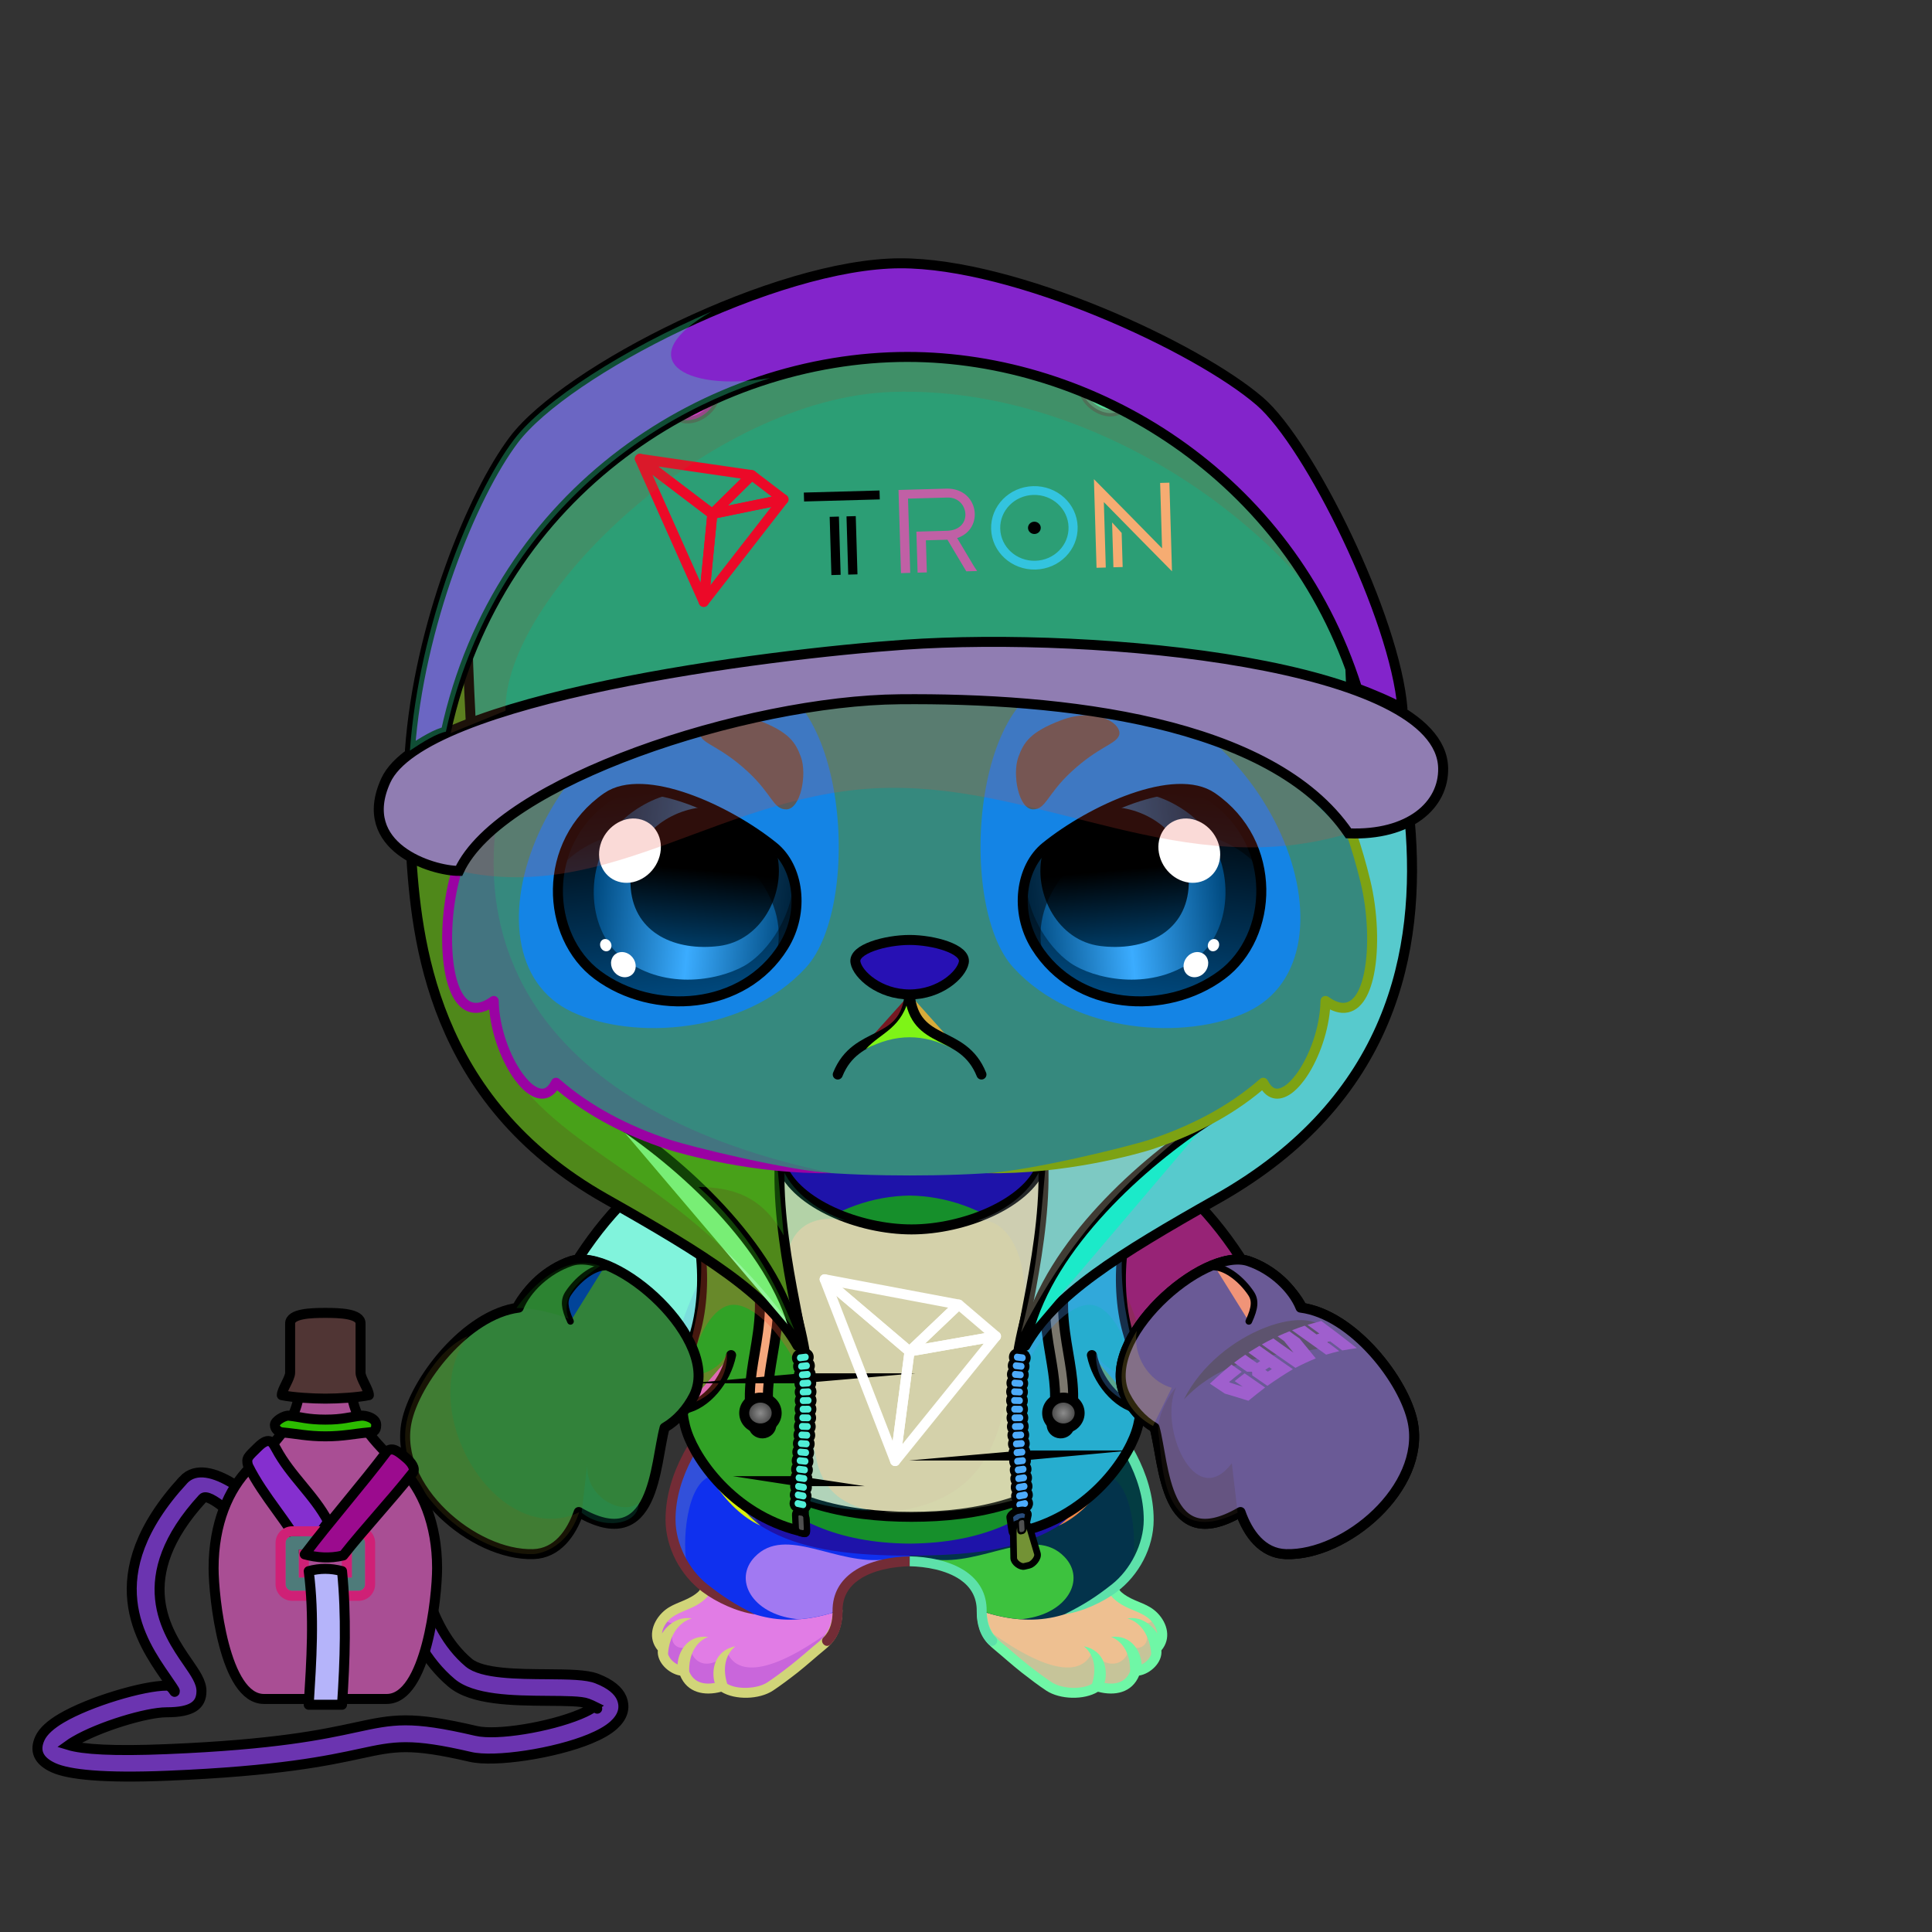 <svg xmlns="http://www.w3.org/2000/svg" xmlns:xlink="http://www.w3.org/1999/xlink" style="shape-rendering:geometricPrecision; text-rendering:geometricPrecision; image-rendering:optimizeQuality; fill-rule:evenodd; clip-rule:evenodd" version="1.1" viewBox="0 0 29000 29000" xml:space="preserve"><rect x="0" y="0" width="29000" height="29000" fill="#333333" stroke="none"/><defs><style type="text/css">.HairBack-Bear0fil22 {fill:none}
.Tail-Bear0fil22 {fill:none}
.RightFoot-Bear0fil35 {fill:#d1d1d1}
.RightFoot-Bear0fil14 {fill:black;fill-opacity:0.2}
.RightFoot-Bear0fil32 {fill:black;fill-rule:nonzero}
.RightLeg-Bear3fil437 {fill:url(#RightLeg-Bear3id151)}
.RightLeg-Bear3fil26 {fill:#fef4f4}
.RightLeg-Bear3fil14 {fill:black;fill-opacity:0.2}
.RightLeg-Bear3fil32 {fill:black;fill-rule:nonzero}
.LeftFoot-Bear0fil35 {fill:#d1d1d1}
.LeftFoot-Bear0fil14 {fill:black;fill-opacity:0.2}
.LeftFoot-Bear0fil32 {fill:black;fill-rule:nonzero}
.LeftLeg-Bear3fil447 {fill:url(#LeftLeg-Bear3id520)}
.LeftLeg-Bear3fil26 {fill:#fef4f4}
.LeftLeg-Bear3fil14 {fill:black;fill-opacity:0.2}
.LeftLeg-Bear3fil32 {fill:black;fill-rule:nonzero}
.RightHand-Bear0fil452 {fill:url(#RightHand-Bear0id388)}
.RightHand-Bear0fil14 {fill:black;fill-opacity:0.2}
.RightHand-Bear0fil22 {fill:none}
.RightHand-Bear0str0 {stroke:black;stroke-width:150;stroke-linecap:round;stroke-linejoin:round}
.RightPaw-Bear2fil459 {fill:url(#RightPaw-Bear2id435)}
.RightPaw-Bear2fil32 {fill:black;fill-rule:nonzero}
.RightPaw-Bear2fil458 {fill:#A16A6A}
.LeftHand-Bear0fil465 {fill:url(#LeftHand-Bear0id386)}
.LeftHand-Bear0fil14 {fill:black;fill-opacity:0.2}
.LeftHand-Bear0fil22 {fill:none}
.LeftHand-Bear0str0 {stroke:black;stroke-width:150;stroke-linecap:round;stroke-linejoin:round}
.LeftPaw-Bear2fil470 {fill:url(#LeftPaw-Bear2id496)}
.LeftPaw-Bear2fil32 {fill:black;fill-rule:nonzero}
.LeftPaw-Bear2fil458 {fill:#A16A6A}
.Body-Bear0fil476 {fill:url(#Body-Bear0id267)}
.Body-Bear0fil14 {fill:black;fill-opacity:0.2}
.Body-Bear0fil32 {fill:black;fill-rule:nonzero}
.Body-Bear0fil22 {fill:none}
.Body-Bear0fil477 {fill:url(#Body-Bear0id310)}
.Head-Bear1fil513 {fill:url(#Head-Bear1id272)}
.Head-Bear1fil14 {fill:black;fill-opacity:0.2}
.Head-Bear1fil32 {fill:black;fill-rule:nonzero}
.Head-Bear1fil514 {fill:url(#Head-Bear1id269)}
.Mouth-Bear8fil100 {fill:black}
.Mouth-Bear8fil22 {fill:none}
.Mouth-Bear8str0 {stroke:black;stroke-width:150;stroke-linecap:round;stroke-linejoin:round}
.Eyes-Bear10fil581 {fill:url(#Eyes-Bear10id835)}
.Eyes-Bear10fil582 {fill:url(#Eyes-Bear10id839)}
.Eyes-Bear10fil583 {fill:url(#Eyes-Bear10id864)}
.Eyes-Bear10fil152 {fill:white}
.Eyes-Bear10fil155 {fill:#717171}
.Eyes-Bear10fil14 {fill:black;fill-opacity:0.2}
.Eyes-Bear10fil157 {fill:black;fill-opacity:0.502}
.Eyes-Bear10fil584 {fill:url(#Eyes-Bear10id832)}
.Eyes-Bear10fil585 {fill:url(#Eyes-Bear10id841)}
.Eyes-Bear10fil586 {fill:url(#Eyes-Bear10id870)}
.Eyes-Bear10fil22 {fill:none}
.Eyes-Bear10str4 {stroke:black;stroke-width:150}
.Moustache-Bear0fil22 {fill:none}
.Nose-Bear0fil598 {fill:url(#Nose-Bear0id451)}
.Nose-Bear0str0 {stroke:black;stroke-width:150;stroke-linecap:round;stroke-linejoin:round}
.BraceletBoxer-Bigfil1 {fill:black;fill-opacity:0.2}
.BraceletBoxer-Bigfil3 {fill:black}
.BraceletBoxer-Bigfil5 {fill:#FFCC99;fill-opacity:0.302}
.BraceletBoxer-Bigfil6 {fill:white;fill-rule:nonzero}
.BraceletBoxer-Bigfil11 {fill:url(#BraceletBoxer-Bigid3)}
.BraceletBoxer-Bigfil9 {fill:url(#BraceletBoxer-Bigid2)}
.BraceletBoxer-Bigstr0 {stroke:black;stroke-width:150;stroke-linecap:round;stroke-linejoin:round}
.BraceletBoxer-Bigfil10 {fill:url(#BraceletBoxer-Bigid6)}
.BraceletBoxer-Bigstr1 {stroke:black;stroke-width:100;stroke-linecap:round;stroke-linejoin:round}
.BraceletBoxer-Bigfil4 {fill:none}
.BraceletBoxer-Bigfil12 {fill:url(#BraceletBoxer-Bigid10)}
.AccessoryFlaskWithWaterfil79 {fill:url(#AccessoryFlaskWithWaterid23)}
.AccessoryFlaskWithWaterfil1 {fill:black;fill-opacity:0.2}
.AccessoryFlaskWithWaterfil80 {fill:url(#AccessoryFlaskWithWaterid4)}
.AccessoryFlaskWithWaterfil48 {fill:white;fill-opacity:0.502}
.AccessoryFlaskWithWaterfil82 {fill:url(#AccessoryFlaskWithWaterid30)}
.AccessoryFlaskWithWaterfil15 {fill:black}
.AccessoryFlaskWithWaterfil78 {fill:url(#AccessoryFlaskWithWaterid25)}
.AccessoryFlaskWithWaterstr1 {stroke:black;stroke-width:150}
.AccessoryFlaskWithWaterfil2 {fill:none}
.AccessoryFlaskWithWaterstr4 {stroke:black;stroke-width:150}
.AccessoryFlaskWithWaterstr3 {stroke:black;stroke-width:150;stroke-linecap:round;stroke-linejoin:round}
.AccessoryFlaskWithWaterfil81 {fill:url(#AccessoryFlaskWithWaterid81)}
.AccessoryFlaskWithWaterstr0 {stroke:black;stroke-width:150;stroke-linecap:round;stroke-linejoin:round}
.AccessoryFlaskWithWaterfil83 {fill:url(#AccessoryFlaskWithWaterid79)}
.AccessoryFlaskWithWaterfil84 {fill:url(#AccessoryFlaskWithWaterid16)}
.AccessoryFlaskWithWaterfil85 {fill:url(#AccessoryFlaskWithWaterid13)}
.NecklaceTronHoodie-Bigfil28 {fill:black;fill-opacity:0.2}
.NecklaceTronHoodie-Bigfil21 {fill:black;fill-opacity:0.4}
.NecklaceTronHoodie-Bigfil53 {fill:black;fill-opacity:0.302}
.NecklaceTronHoodie-Bigfil56 {fill:url(#NecklaceTronHoodie-Bigid44)}
.NecklaceTronHoodie-Bigfil57 {fill:white;fill-opacity:0.102}
.NecklaceTronHoodie-Bigfil59 {fill:#505050;fill-rule:nonzero}
.NecklaceTronHoodie-Bigfil49 {fill:url(#NecklaceTronHoodie-Bigid67)}
.NecklaceTronHoodie-Bigstr0 {stroke:black;stroke-width:150;stroke-linecap:round;stroke-linejoin:round;stroke-miterlimit:22.926}
.NecklaceTronHoodie-Bigfil50 {fill:url(#NecklaceTronHoodie-Bigid48)}
.NecklaceTronHoodie-Bigfil51 {fill:url(#NecklaceTronHoodie-Bigid26)}
.NecklaceTronHoodie-Bigfil52 {fill:url(#NecklaceTronHoodie-Bigid45)}
.NecklaceTronHoodie-Bigfil1 {fill:none}
.NecklaceTronHoodie-Bigfil54 {fill:url(#NecklaceTronHoodie-Bigid47)}
.NecklaceTronHoodie-Bigfil55 {fill:url(#NecklaceTronHoodie-Bigid25)}
.NecklaceTronHoodie-Bigfil58 {fill:none;fill-rule:nonzero}
.NecklaceTronHoodie-Bigstr12 {stroke:black;stroke-width:150;stroke-miterlimit:22.926}
.NecklaceTronHoodie-Bigfil60 {fill:#505050}
.NecklaceTronHoodie-Bigstr6 {stroke:black;stroke-width:100;stroke-linecap:round;stroke-linejoin:round;stroke-miterlimit:22.926}
.NecklaceTronHoodie-Bigstr13 {stroke:black;stroke-width:50;stroke-linecap:round;stroke-linejoin:round;stroke-miterlimit:22.926}
.NecklaceTronHoodie-Bigfil61 {fill:url(#NecklaceTronHoodie-Bigid82)}
.NecklaceTronHoodie-Bigfil62 {fill:url(#NecklaceTronHoodie-Bigid85)}
.NecklaceTronHoodie-Bigstr14 {stroke:white;stroke-width:150;stroke-linejoin:round;stroke-miterlimit:22.926}
.NecklaceTronHoodieBack-Bigfil53 {fill:black;fill-opacity:0.302}
.NecklaceTronHoodieBack-Bigfil82 {fill:url(#NecklaceTronHoodieBack-Bigid38)}
.NecklaceTronHoodieBack-Bigfil57 {fill:white;fill-opacity:0.102}
.NecklaceTronHoodieBack-Bigfil81 {fill:url(#NecklaceTronHoodieBack-Bigid31)}
.NecklaceTronHoodieBack-Bigstr0 {stroke:black;stroke-width:150;stroke-linecap:round;stroke-linejoin:round;stroke-miterlimit:22.926}
.NecklaceTronHoodieBack-Bigfil1 {fill:none}
.HatTron-Bigfil28 {fill:black;fill-opacity:0.2}
.HatTron-Bigfil87 {fill:url(#HatTron-Bigid20)}
.HatTron-Bigfil88 {fill:url(#HatTron-Bigid34)}
.HatTron-Bigfil89 {fill:url(#HatTron-Bigid42)}
.HatTron-Bigfil90 {fill:url(#HatTron-Bigid27)}
.HatTron-Bigfil92 {fill:url(#HatTron-Bigid37)}
.HatTron-Bigfil93 {fill:url(#HatTron-Bigid41)}
.HatTron-Bigfil27 {fill:black}
.HatTron-Bigfil91 {fill:none}
.HatTron-Bigstr15 {stroke:#404040;stroke-width:75;stroke-linecap:round;stroke-linejoin:round;stroke-miterlimit:22.926;stroke-dasharray:150 225;stroke-opacity:0.502}
.HatTron-Bigstr16 {stroke:#515151;stroke-width:75;stroke-linecap:round;stroke-linejoin:round;stroke-miterlimit:22.926;stroke-dasharray:150 225;stroke-opacity:0.502}
.HatTron-Bigstr17 {stroke:#515151;stroke-width:100;stroke-miterlimit:22.926;stroke-opacity:0.502}
.HatTron-Bigfil1 {fill:none}
.HatTron-Bigstr0 {stroke:black;stroke-width:150;stroke-linecap:round;stroke-linejoin:round;stroke-miterlimit:22.926}
.HatTron-Bigstr12 {stroke:black;stroke-width:150;stroke-miterlimit:22.926}
.HatTron-Bigstr18 {stroke:#EC0928;stroke-width:150;stroke-linejoin:round;stroke-miterlimit:22.926}
.HatTron-Bigfil21 {fill:black;fill-opacity:0.4}
.HatTron-Bigstr19 {stroke:black;stroke-width:100;stroke-miterlimit:22.926;stroke-opacity:0.4}
.NecklaceTronHoodieFront-Bigfil28 {fill:black;fill-opacity:0.2}
.NecklaceTronHoodieFront-Bigfil106 {fill:url(#NecklaceTronHoodieFront-Bigid55)}
.NecklaceTronHoodieFront-Bigfil57 {fill:white;fill-opacity:0.102}
.NecklaceTronHoodieFront-Bigfil53 {fill:black;fill-opacity:0.302}
.NecklaceTronHoodieFront-Bigfil1 {fill:none}
.NecklaceTronHoodieFront-Bigstr0 {stroke:black;stroke-width:150;stroke-linecap:round;stroke-linejoin:round;stroke-miterlimit:22.926}
</style><linearGradient gradientUnits="objectBoundingBox" id="RightLeg-Bear3id151" x1="50%" x2="50%" xlink:href="#RightLeg-Bear3id150" y1="100%" y2="0%">
  </linearGradient><linearGradient gradientUnits="objectBoundingBox" id="LeftLeg-Bear3id520" x1="50%" x2="50%" xlink:href="#LeftLeg-Bear3id150" y1="100%" y2="0%">
  </linearGradient><linearGradient gradientUnits="objectBoundingBox" id="RightHand-Bear0id388" x1="36.996%" x2="63.003%" xlink:href="#RightHand-Bear0id75" y1="2.665%" y2="97.335%">
  </linearGradient><linearGradient gradientUnits="userSpaceOnUse" id="RightPaw-Bear2id435" x1="18612.4" x2="18103.5" y1="20111.3" y2="22152.3">
   <stop offset="0" style="stop-opacity:1; stop-color:#d1d1d1"/>
   <stop offset="1" style="stop-opacity:1; stop-color:#fef4f4"/>
  </linearGradient><linearGradient gradientUnits="objectBoundingBox" id="LeftHand-Bear0id386" x1="63.004%" x2="36.997%" xlink:href="#LeftHand-Bear0id75" y1="2.665%" y2="97.335%">
  </linearGradient><linearGradient gradientUnits="userSpaceOnUse" id="LeftPaw-Bear2id496" x1="9204.11" x2="8695.25" xlink:href="#LeftPaw-Bear2id435" y1="20111.3" y2="22152.3">
  </linearGradient><linearGradient gradientUnits="objectBoundingBox" id="Body-Bear0id267" x1="50%" x2="50%" xlink:href="#Body-Bear0id266" y1="0%" y2="100%">
  </linearGradient><linearGradient gradientUnits="userSpaceOnUse" id="Body-Bear0id310" x1="13653.8" x2="13653.8" y1="17946" y2="23169.7">
   <stop offset="0" style="stop-opacity:1; stop-color:#f2dcdc"/>
   <stop offset="0.478" style="stop-opacity:1; stop-color:#fef4f4"/>
   <stop offset="1" style="stop-opacity:1; stop-color:#fef4f4"/>
  </linearGradient><linearGradient gradientUnits="userSpaceOnUse" id="Head-Bear1id272" x1="13653.8" x2="13653.8" y1="17643.8" y2="7273.2">
   <stop offset="0" style="stop-opacity:1; stop-color:#f2dcdc"/>
   <stop offset="0.58" style="stop-opacity:1; stop-color:#fef4f4"/>
   <stop offset="1" style="stop-opacity:1; stop-color:#fef4f4"/>
  </linearGradient><linearGradient gradientUnits="userSpaceOnUse" id="Head-Bear1id269" x1="13653.8" x2="13653.8" xlink:href="#Head-Bear1id74" y1="15431.8" y2="10188.8">
  </linearGradient><linearGradient gradientUnits="userSpaceOnUse" id="Eyes-Bear10id835" x1="10347" x2="9983.65" xlink:href="#Eyes-Bear10id27" y1="15034" y2="11838.2">
  </linearGradient><linearGradient gradientUnits="userSpaceOnUse" id="Eyes-Bear10id839" x1="8947.59" x2="11869.4" xlink:href="#Eyes-Bear10id57" y1="13161.7" y2="13465.9">
  </linearGradient><linearGradient gradientUnits="userSpaceOnUse" id="Eyes-Bear10id864" x1="10672.3" x2="10481.9" xlink:href="#Eyes-Bear10id384" y1="12120.7" y2="14214.8">
  </linearGradient><linearGradient gradientUnits="userSpaceOnUse" id="Eyes-Bear10id832" x1="16960.7" x2="17324" xlink:href="#Eyes-Bear10id27" y1="15034" y2="11838.2">
  </linearGradient><linearGradient gradientUnits="userSpaceOnUse" id="Eyes-Bear10id841" x1="18360.1" x2="15438.3" xlink:href="#Eyes-Bear10id57" y1="13161.7" y2="13465.9">
  </linearGradient><linearGradient gradientUnits="userSpaceOnUse" id="Eyes-Bear10id870" x1="16635.4" x2="16825.7" xlink:href="#Eyes-Bear10id384" y1="12120.6" y2="14214.8">
  </linearGradient><linearGradient gradientUnits="userSpaceOnUse" id="Nose-Bear0id451" x1="13653.8" x2="13653.8" y1="14108.6" y2="14926.9">
   <stop offset="0" style="stop-opacity:1; stop-color:#FFCCCC"/>
   <stop offset="1" style="stop-opacity:1; stop-color:#453F2C"/>
  </linearGradient><linearGradient gradientUnits="userSpaceOnUse" id="BraceletBoxer-Bigid3" x1="10302.8" x2="6264.19" xlink:href="#BraceletBoxer-Bigid2" y1="20185.3" y2="22049.3">
  </linearGradient><linearGradient gradientUnits="userSpaceOnUse" id="BraceletBoxer-Bigid6" x1="17098.5" x2="19315.7" xlink:href="#BraceletBoxer-Bigid4" y1="20928" y2="19403.7">
  </linearGradient><linearGradient gradientUnits="userSpaceOnUse" id="BraceletBoxer-Bigid10" x1="7991.91" x2="10209.1" xlink:href="#BraceletBoxer-Bigid4" y1="19403.7" y2="20928">
  </linearGradient><linearGradient gradientUnits="userSpaceOnUse" id="AccessoryFlaskWithWaterid23" x1="3205.91" x2="6561.17" y1="23126.1" y2="23126.1">
   <stop offset="0" style="stop-opacity:1; stop-color:#865126"/>
   <stop offset="0.149" style="stop-opacity:1; stop-color:#734F25"/>
   <stop offset="0.412" style="stop-opacity:1; stop-color:#4F341B"/>
   <stop offset="0.761" style="stop-opacity:1; stop-color:#BA833C"/>
   <stop offset="1" style="stop-opacity:1; stop-color:#855819"/>
  </linearGradient><linearGradient gradientUnits="userSpaceOnUse" id="AccessoryFlaskWithWaterid4" x1="4230.39" x2="5536.69" y1="20350.8" y2="20350.8">
   <stop offset="0" style="stop-opacity:1; stop-color:#424D4A"/>
   <stop offset="0.259" style="stop-opacity:1; stop-color:#707A78"/>
   <stop offset="0.451" style="stop-opacity:1; stop-color:#4C5654"/>
   <stop offset="0.69" style="stop-opacity:1; stop-color:#DFE9EB"/>
   <stop offset="1" style="stop-opacity:1; stop-color:#A4ADAB"/>
  </linearGradient><linearGradient gradientUnits="userSpaceOnUse" id="AccessoryFlaskWithWaterid30" x1="4716.11" x2="5050.97" y1="23904.1" y2="23034.9">
   <stop offset="0" style="stop-opacity:1; stop-color:#4D4B42"/>
   <stop offset="0.169" style="stop-opacity:1; stop-color:#707A78"/>
   <stop offset="0.341" style="stop-opacity:1; stop-color:#4C5654"/>
   <stop offset="0.569" style="stop-opacity:1; stop-color:#DFE9EB"/>
   <stop offset="1" style="stop-opacity:1; stop-color:#838577"/>
  </linearGradient><linearGradient gradientUnits="userSpaceOnUse" id="AccessoryFlaskWithWaterid25" x1="5672.23" x2="4247.15" y1="27034.1" y2="21734.6">
   <stop offset="0" style="stop-opacity:1; stop-color:#8A7A6E"/>
   <stop offset="0.259" style="stop-opacity:1; stop-color:#413836"/>
   <stop offset="0.651" style="stop-opacity:1; stop-color:#3B3332"/>
   <stop offset="1" style="stop-opacity:1; stop-color:#AB9780"/>
  </linearGradient><linearGradient gradientUnits="userSpaceOnUse" id="AccessoryFlaskWithWaterid81" x1="4549.26" x2="4088.46" y1="23238.9" y2="21722.7">
   <stop offset="0" style="stop-opacity:1; stop-color:#12131C"/>
   <stop offset="0.369" style="stop-opacity:1; stop-color:#3B3332"/>
   <stop offset="1" style="stop-opacity:1; stop-color:#AB9780"/>
  </linearGradient><linearGradient gradientUnits="userSpaceOnUse" id="AccessoryFlaskWithWaterid79" x1="4867.21" x2="5918.47" xlink:href="#AccessoryFlaskWithWaterid16" y1="23175.3" y2="21958.8">
  </linearGradient><linearGradient gradientUnits="userSpaceOnUse" id="AccessoryFlaskWithWaterid13" x1="4125.86" x2="5646.78" xlink:href="#AccessoryFlaskWithWaterid4" y1="21404.4" y2="21404.4">
  </linearGradient><linearGradient gradientUnits="userSpaceOnUse" id="NecklaceTronHoodie-Bigid44" x1="17635.25" x2="15109.83" xlink:href="#NecklaceTronHoodie-Bigid0" y1="17252.13" y2="19324.38">
  </linearGradient><linearGradient gradientUnits="userSpaceOnUse" id="NecklaceTronHoodie-Bigid67" x1="11044.1" x2="16319.05" y1="21614.98" y2="18545.64">
   <stop offset="0" style="stop-opacity:1; stop-color:#9C0C1F"/>
   <stop offset="0.561" style="stop-opacity:1; stop-color:#D4112B"/>
   <stop offset="1" style="stop-opacity:1; stop-color:#ED0C2A"/>
  </linearGradient><linearGradient gradientUnits="userSpaceOnUse" id="NecklaceTronHoodie-Bigid48" x1="11078.25" x2="11078.25" xlink:href="#NecklaceTronHoodie-Bigid0" y1="22997.98" y2="17222.18">
  </linearGradient><linearGradient gradientUnits="userSpaceOnUse" id="NecklaceTronHoodie-Bigid26" x1="11466.97" x2="11466.97" xlink:href="#NecklaceTronHoodie-Bigid8" y1="18738.01" y2="21515.93">
  </linearGradient><linearGradient gradientUnits="userSpaceOnUse" id="NecklaceTronHoodie-Bigid45" x1="9728.63" x2="12254.05" xlink:href="#NecklaceTronHoodie-Bigid0" y1="17252.13" y2="19324.38">
  </linearGradient><linearGradient gradientUnits="userSpaceOnUse" id="NecklaceTronHoodie-Bigid47" x1="16285.63" x2="16285.63" xlink:href="#NecklaceTronHoodie-Bigid0" y1="22997.98" y2="17222.18">
  </linearGradient><linearGradient gradientUnits="userSpaceOnUse" id="NecklaceTronHoodie-Bigid25" x1="15896.91" x2="15896.91" xlink:href="#NecklaceTronHoodie-Bigid8" y1="18738.01" y2="21515.93">
  </linearGradient><radialGradient cx="11414.45" cy="21210.33" fx="11414.45" fy="21210.33" gradientTransform="matrix(1 -0 -0 1 0 0)" gradientUnits="userSpaceOnUse" id="NecklaceTronHoodie-Bigid82" r="266.77" xlink:href="#NecklaceTronHoodie-Bigid80">
  </radialGradient><radialGradient cx="15961.91" cy="21210.33" fx="15961.91" fy="21210.33" gradientTransform="matrix(1 -0 -0 1 0 0)" gradientUnits="userSpaceOnUse" id="NecklaceTronHoodie-Bigid85" r="266.77" xlink:href="#NecklaceTronHoodie-Bigid80">
  </radialGradient><linearGradient gradientUnits="userSpaceOnUse" id="NecklaceTronHoodieBack-Bigid38" x1="21474.46" x2="15034.17" xlink:href="#NecklaceTronHoodieBack-Bigid0" y1="13810" y2="16310.44">
  </linearGradient><linearGradient gradientUnits="userSpaceOnUse" id="NecklaceTronHoodieBack-Bigid31" x1="6381.05" x2="11837.69" xlink:href="#NecklaceTronHoodieBack-Bigid0" y1="11243.72" y2="18877.31">
  </linearGradient><linearGradient gradientUnits="userSpaceOnUse" id="HatTron-Bigid20" x1="7886.44" x2="13127.96" xlink:href="#HatTron-Bigid10" y1="10023.64" y2="5362.44">
  </linearGradient><linearGradient gradientUnits="userSpaceOnUse" id="HatTron-Bigid34" x1="19372.22" x2="14216.2" xlink:href="#HatTron-Bigid4" y1="5216.66" y2="9598.97">
  </linearGradient><linearGradient gradientUnits="userSpaceOnUse" id="HatTron-Bigid42" x1="7002.96" x2="8825.7" xlink:href="#HatTron-Bigid9" y1="8545.69" y2="8447.93">
  </linearGradient><linearGradient gradientUnits="userSpaceOnUse" id="HatTron-Bigid27" x1="18244.43" x2="20296.13" xlink:href="#HatTron-Bigid9" y1="8280.66" y2="8142.71">
  </linearGradient><linearGradient gradientUnits="userSpaceOnUse" id="HatTron-Bigid37" x1="8627.65" x2="18720.42" xlink:href="#HatTron-Bigid3" y1="15142.39" y2="7564.7">
  </linearGradient><linearGradient gradientUnits="userSpaceOnUse" id="HatTron-Bigid41" x1="9653.33" x2="17694.85" xlink:href="#HatTron-Bigid9" y1="14870.07" y2="7055.02">
  </linearGradient><linearGradient gradientUnits="userSpaceOnUse" id="NecklaceTronHoodieFront-Bigid55" x1="9877.52" x2="9877.52" xlink:href="#NecklaceTronHoodieFront-Bigid0" y1="11266.48" y2="3952.2">
  </linearGradient><linearGradient gradientUnits="userSpaceOnUse" id="RightLeg-Bear3id150" x1="15526.7" x2="15526.7" y1="24311.8" y2="20742.8">
   <stop offset="0" style="stop-opacity:1; stop-color:#d1d1d1"/>
   <stop offset="0.278" style="stop-opacity:1; stop-color:#d1d1d1"/>
   <stop offset="1" style="stop-opacity:1; stop-color:#b7b7b7"/>
  </linearGradient><linearGradient gradientUnits="userSpaceOnUse" id="LeftLeg-Bear3id150" x1="15526.7" x2="15526.7" y1="24311.8" y2="20742.8">
   <stop offset="0" style="stop-opacity:1; stop-color:#d1d1d1"/>
   <stop offset="0.278" style="stop-opacity:1; stop-color:#d1d1d1"/>
   <stop offset="1" style="stop-opacity:1; stop-color:#b7b7b7"/>
  </linearGradient><linearGradient gradientUnits="userSpaceOnUse" id="RightHand-Bear0id75" x1="17042.3" x2="17994.1" y1="17293.3" y2="21110.7">
   <stop offset="0" style="stop-opacity:1; stop-color:#918a8a"/>
   <stop offset="0.078" style="stop-opacity:1; stop-color:#918a8a"/>
   <stop offset="0.769" style="stop-opacity:1; stop-color:#b7b7b7"/>
   <stop offset="1" style="stop-opacity:1; stop-color:#b7b7b7"/>
  </linearGradient><linearGradient gradientUnits="userSpaceOnUse" id="LeftHand-Bear0id75" x1="17042.3" x2="17994.1" y1="17293.3" y2="21110.7">
   <stop offset="0" style="stop-opacity:1; stop-color:#918a8a"/>
   <stop offset="0.078" style="stop-opacity:1; stop-color:#918a8a"/>
   <stop offset="0.769" style="stop-opacity:1; stop-color:#b7b7b7"/>
   <stop offset="1" style="stop-opacity:1; stop-color:#b7b7b7"/>
  </linearGradient><linearGradient gradientUnits="userSpaceOnUse" id="LeftPaw-Bear2id435" x1="18612.4" x2="18103.5" y1="20111.3" y2="22152.3">
   <stop offset="0" style="stop-opacity:1; stop-color:#d1d1d1"/>
   <stop offset="1" style="stop-opacity:1; stop-color:#fef4f4"/>
  </linearGradient><linearGradient gradientUnits="userSpaceOnUse" id="Body-Bear0id266" x1="13653.8" x2="13653.8" y1="17442" y2="23250.9">
   <stop offset="0" style="stop-opacity:1; stop-color:#918a8a"/>
   <stop offset="0.059" style="stop-opacity:1; stop-color:#918a8a"/>
   <stop offset="0.529" style="stop-opacity:1; stop-color:#b7b7b7"/>
   <stop offset="1" style="stop-opacity:1; stop-color:#d1d1d1"/>
  </linearGradient><linearGradient gradientUnits="userSpaceOnUse" id="Head-Bear1id74" x1="15961" x2="18418.2" y1="23174.1" y2="17871.9">
   <stop offset="0" style="stop-opacity:1; stop-color:#918a8a"/>
   <stop offset="1" style="stop-opacity:1; stop-color:#b7b7b7"/>
  </linearGradient><linearGradient gradientUnits="userSpaceOnUse" id="Eyes-Bear10id27" x1="16937.6" x2="16937.6" y1="14961.3" y2="11448.6">
   <stop offset="0" style="stop-opacity:1; stop-color:#004a80"/>
   <stop offset="1" style="stop-opacity:1; stop-color:black"/>
  </linearGradient><linearGradient gradientUnits="objectBoundingBox" id="Eyes-Bear10id57" x1="100%" x2="0%" y1="50%" y2="50%">
   <stop offset="0" style="stop-opacity:1; stop-color:#004a80"/>
   <stop offset="0.502" style="stop-opacity:1; stop-color:#3bacff"/>
   <stop offset="1" style="stop-opacity:1; stop-color:#004a80"/>
  </linearGradient><linearGradient gradientUnits="userSpaceOnUse" id="Eyes-Bear10id384" x1="16417.8" x2="16417.8" y1="11784.3" y2="14068.5">
   <stop offset="0" style="stop-opacity:1; stop-color:black"/>
   <stop offset="0.45" style="stop-opacity:1; stop-color:black"/>
   <stop offset="1" style="stop-opacity:1; stop-color:#003c66"/>
  </linearGradient><linearGradient gradientUnits="userSpaceOnUse" id="BraceletBoxer-Bigid2" x1="20053.3" x2="17995" y1="19164.5" y2="23070.1">
   <stop offset="0" style="stop-opacity:1; stop-color:red"/>
   <stop offset="1" style="stop-opacity:1; stop-color:#990000"/>
  </linearGradient><linearGradient gradientUnits="userSpaceOnUse" id="BraceletBoxer-Bigid4" x1="16783.3" x2="18659.4" y1="20597.1" y2="19307.3">
   <stop offset="0" style="stop-opacity:1; stop-color:#C4C4C4"/>
   <stop offset="0.341" style="stop-opacity:1; stop-color:white"/>
   <stop offset="0.82" style="stop-opacity:1; stop-color:white"/>
   <stop offset="1" style="stop-opacity:1; stop-color:#DBDBDB"/>
  </linearGradient><linearGradient gradientUnits="userSpaceOnUse" id="AccessoryFlaskWithWaterid16" x1="4702.91" x2="5106.95" y1="25411.2" y2="23727">
   <stop offset="0" style="stop-opacity:1; stop-color:#5B5C63"/>
   <stop offset="0.51" style="stop-opacity:1; stop-color:#665E59"/>
   <stop offset="1" style="stop-opacity:1; stop-color:#AB9B89"/>
  </linearGradient><linearGradient gradientUnits="userSpaceOnUse" id="NecklaceTronHoodie-Bigid0" x1="16078.37" x2="16078.37" y1="23006.47" y2="17413.13">
   <stop offset="0" style="stop-opacity:1; stop-color:#141414"/>
   <stop offset="1" style="stop-opacity:1; stop-color:#323232"/>
  </linearGradient><linearGradient gradientUnits="userSpaceOnUse" id="NecklaceTronHoodie-Bigid8" x1="11643.3" x2="11643.29" y1="18881.08" y2="21571.24">
   <stop offset="0" style="stop-opacity:1; stop-color:#282828"/>
   <stop offset="1" style="stop-opacity:1; stop-color:#464646"/>
  </linearGradient><radialGradient cx="11594.95" cy="21275.3" fx="11594.95" fy="21275.3" gradientTransform="matrix(1 -0 -0 1 0 0)" gradientUnits="userSpaceOnUse" id="NecklaceTronHoodie-Bigid80" r="266.77">
   <stop offset="0" style="stop-opacity:1; stop-color:#8C8C8C"/>
   <stop offset="1" style="stop-opacity:1; stop-color:#282828"/>
  </radialGradient><linearGradient gradientUnits="userSpaceOnUse" id="NecklaceTronHoodieBack-Bigid0" x1="16078.37" x2="16078.37" y1="23006.47" y2="17413.13">
   <stop offset="0" style="stop-opacity:1; stop-color:#141414"/>
   <stop offset="1" style="stop-opacity:1; stop-color:#323232"/>
  </linearGradient><linearGradient gradientUnits="userSpaceOnUse" id="HatTron-Bigid10" x1="8445.3" x2="13254.03" y1="10186.41" y2="5749.78">
   <stop offset="0" style="stop-opacity:1; stop-color:#E8E8E8"/>
   <stop offset="1" style="stop-opacity:1; stop-color:#F6F6F6"/>
  </linearGradient><linearGradient gradientUnits="userSpaceOnUse" id="HatTron-Bigid4" x1="18982.72" x2="14252.42" y1="5611.03" y2="9782.2">
   <stop offset="0" style="stop-opacity:1; stop-color:white"/>
   <stop offset="1" style="stop-opacity:1; stop-color:#FCFCFC"/>
  </linearGradient><linearGradient gradientUnits="userSpaceOnUse" id="HatTron-Bigid9" x1="10066.3" x2="17443.84" y1="14799.36" y2="7360.82">
   <stop offset="0" style="stop-opacity:1; stop-color:#212121"/>
   <stop offset="0.302" style="stop-opacity:1; stop-color:#323232"/>
   <stop offset="0.71" style="stop-opacity:1; stop-color:#494949"/>
   <stop offset="1" style="stop-opacity:1; stop-color:#212121"/>
  </linearGradient><linearGradient gradientUnits="userSpaceOnUse" id="HatTron-Bigid3" x1="9125.31" x2="18384.73" y1="15058.56" y2="7845.94">
   <stop offset="0" style="stop-opacity:1; stop-color:#0D0D0D"/>
   <stop offset="1" style="stop-opacity:1; stop-color:#0D0D0D"/>
  </linearGradient><linearGradient gradientUnits="userSpaceOnUse" id="NecklaceTronHoodieFront-Bigid0" x1="16078.37" x2="16078.37" y1="23006.47" y2="17413.13">
   <stop offset="0" style="stop-opacity:1; stop-color:#141414"/>
   <stop offset="1" style="stop-opacity:1; stop-color:#323232"/>
  </linearGradient></defs><g id="HairBack-Bear0">
 <animateTransform additive="sum" attributeName="transform" dur="10" repeatCount="indefinite" type="translate" values="0;0 200;0;0 200;0;0 200;0;0 200;0"/>
  <rect class="HairBack-Bear0fil22" height="998" width="1061" x="13124" y="20899"/>
 </g><g id="Tail-Bear0">
  <rect class="Tail-Bear0fil22" height="1129" width="1129" x="13089" y="21055"/>
 </g><g id="RightFoot-Bear0">
  <path class="RightFoot-Bear0fil35" d="M17045 25080c-66,213 -260,328 -578,232 -82,82 -466,170 -720,2 -241,-159 -607,-457 -720,-564 -96,-91 -335,-220 -291,-565 777,87 1299,173 1927,-306 18,146 320,205 479,267 233,89 426,392 211,604 42,135 -122,330 -308,330z" style="fill:#eec091"/>
  <path class="RightFoot-Bear0fil14" d="M16490 25327c320,133 480,-45 565,-254 204,-15 307,-138 301,-308 28,-45 52,-79 86,-174 31,-139 -54,-325 -125,-351 31,144 -137,125 -191,129 232,292 -30,451 -178,321 -4,299 -321,400 -555,107 -111,282 -514,451 -1612,-364 1095,1261 1346,941 1709,894z" style="fill:#29d4bb"/>
  <path class="RightFoot-Bear0fil32" d="M16963 25089c-68,167 -221,202 -384,173 53,-171 15,-486 -309,-550 160,131 191,345 122,563 -153,91 -454,76 -604,-23 -105,-69 -235,-166 -357,-262 -142,-112 -270,-229 -408,-342 -98,-80 -205,-212 -213,-454 5,-41 -24,-78 -65,-83 -41,-5 -84,23 -83,65 7,344 143,486 266,587 138,114 267,232 411,345 124,97 257,197 366,269 205,135 567,145 776,17 252,66 509,18 618,-243 169,-27 352,-197 334,-378 149,-177 94,-405 -60,-562 -136,-138 -294,-154 -454,-250 -66,-40 -120,-83 -125,-121l-137 73c20,64 119,137 185,176 138,83 316,117 424,227 53,54 98,127 105,203 -87,-137 -253,-261 -447,-225 213,57 340,284 356,532 -17,67 -81,130 -143,158 -9,-180 -141,-449 -459,-414 197,78 290,282 285,519z" style="fill:#6ff7a6"/>
 </g><g id="LeftFoot-Bear0">
  <path class="LeftFoot-Bear0fil35" d="M10263 25080c66,213 260,328 578,232 82,82 466,170 720,2 241,-159 607,-457 719,-564 96,-91 336,-220 292,-565 -777,87 -1299,173 -1927,-306 -19,146 -321,205 -479,267 -233,89 -427,392 -211,604 -42,135 121,330 308,330z" style="fill:#e17ce5"/>
  <path class="LeftFoot-Bear0fil14" d="M10817 25327c-320,133 -479,-45 -565,-254 -203,-15 -307,-138 -301,-308 -27,-45 -52,-79 -85,-174 -32,-139 54,-325 124,-351 -30,144 137,125 192,129 -233,292 29,451 178,321 4,299 321,400 554,107 112,282 515,451 1613,-364 -1095,1261 -1346,941 -1710,894z" style="fill:#6d10b7"/>
  <path class="LeftFoot-Bear0fil32" d="M10345 25089c68,167 220,202 384,173 -54,-171 -16,-486 309,-550 -160,131 -191,345 -122,563 153,91 454,76 604,-23 104,-69 234,-166 356,-262 143,-112 271,-229 409,-342 97,-80 205,-212 213,-454 -5,-41 24,-78 65,-83 41,-5 84,23 83,65 -7,344 -143,486 -266,587 -139,114 -268,232 -411,345 -124,97 -258,197 -367,269 -205,135 -567,145 -776,17 -251,66 -509,18 -617,-243 -169,-27 -352,-197 -335,-378 -149,-177 -93,-405 61,-562 136,-138 294,-154 454,-250 66,-40 120,-83 125,-121l137 73c-20,64 -120,137 -185,176 -139,83 -316,117 -425,227 -53,54 -97,127 -104,203 86,-137 252,-261 447,-225 -213,57 -341,284 -357,532 18,67 82,130 144,158 8,-180 141,-449 459,-414 -197,78 -291,282 -285,519z" style="fill:#d1d579"/>
 </g><g id="RightLeg-Bear3">
  <path class="RightLeg-Bear3fil437" d="M13654 20747c651,0 2263,-52 2620,230 303,239 971,977 969,1838 -2,444 -257,819 -524,1020 -578,425 -1151,626 -1983,350 7,-583 -643,-742 -1082,-749l0 -2689z" style="fill:#03334b"/>
  <path class="RightLeg-Bear3fil26" d="M15314 24306c-152,-11 -311,-41 -482,-91 -33,-21 -66,-45 -97,-73 -17,-385 -332,-574 -667,-655 -23,-24 -45,-51 -66,-81 749,105 1513,-521 1978,-35 323,338 41,849 -608,929 -20,3 -40,5 -58,6z" style="fill:#3dc23e"/>
  <path class="RightLeg-Bear3fil14" d="M16988 23561c110,-131 245,-442 245,-600 2,-776 -323,-1481 -652,-1782 -248,370 -56,940 55,979 367,105 445,994 352,1403z" style="fill:#086322"/>
  <path class="RightLeg-Bear3fil32" d="M16690 23782c-238,187 -417,303 -711,449 260,-35 573,-178 785,-337 332,-249 552,-662 553,-1079 1,-360 -110,-698 -263,-990 -227,-429 -547,-760 -734,-907 -32,-26 -79,-20 -105,12 -25,33 -20,80 13,105 175,139 478,451 693,860 144,273 248,587 247,920 -1,358 -198,746 -478,967zm-1745 794c71,68 -33,176 -104,108 -135,-130 -182,-317 -180,-500 3,-218 -99,-369 -246,-471 -213,-147 -519,-198 -761,-203l0 -149 1 0c265,5 604,62 845,229 186,129 314,320 310,596 -1,139 31,290 135,390z" style="fill:#5de1aa"/>
 </g><g id="LeftLeg-Bear3">
  <path class="LeftLeg-Bear3fil447" d="M13654 20747c-651,0 -2264,-52 -2620,230 -303,239 -971,977 -969,1838 1,444 256,819 524,1020 578,425 1150,626 1983,350 -7,-583 642,-742 1082,-749l0 -2689z" style="fill:#0f30ee"/>
  <path class="LeftLeg-Bear3fil26" d="M11994 24306c151,-11 311,-41 481,-91 34,-21 66,-45 98,-73 17,-385 332,-574 667,-655 23,-24 45,-51 66,-81 -749,105 -1513,-521 -1978,-35 -323,338 -41,849 608,929 20,3 39,5 58,6z" style="fill:#a179f2"/>
  <path class="LeftLeg-Bear3fil14" d="M10320 23561c-110,-131 -245,-442 -245,-600 -3,-776 323,-1481 652,-1782 248,370 56,940 -56,979 -366,105 -444,994 -351,1403z" style="fill:#c1d58e"/>
  <path class="LeftLeg-Bear3fil32" d="M10618 23782c238,187 417,303 711,449 -260,-35 -573,-178 -785,-337 -332,-249 -552,-662 -554,-1079 -1,-360 110,-698 264,-990 226,-429 547,-760 734,-907 32,-26 79,-20 104,12 26,33 20,80 -12,105 -175,139 -478,451 -694,860 -143,273 -247,587 -246,920 1,358 198,746 478,967zm1745 794c-71,68 32,176 103,108 135,-130 183,-317 181,-500 -3,-218 98,-369 246,-471 212,-147 519,-198 761,-203l0 -149 -1 0c-265,5 -604,62 -845,229 -186,129 -314,320 -311,596 2,139 -31,290 -134,390z" style="fill:#732c36"/>
 </g><g id="RightHand-Bear0">
 <animateTransform additive="sum" attributeName="transform" dur="10" repeatCount="indefinite" type="translate" values="0;0 200;0;0 200;0;0 200;0;0 200;0"/>
  <path class="RightHand-Bear0fil452" d="M16111 17210c1487,-179 2823,1880 3151,3021 160,558 -1806,1220 -1964,882 -68,-147 -295,-477 -571,-705 -149,-820 -321,-1468 -1092,-3106 169,-47 290,-69 476,-92z" style="fill:#b8f5d2"/>
  <path class="RightHand-Bear0fil22 RightHand-Bear0str0" d="M16111 17205c1487,-179 2823,1880 3151,3021 160,558 -1806,1220 -1964,882 -68,-147 -295,-477 -571,-705 -149,-820 -321,-1468 -1092,-3106 169,-47 290,-69 476,-92z" style="fill:#972376"/>
  <path class="RightHand-Bear0fil14" d="M17217 20971c-131,-206 -302,-406 -490,-563 -50,-606 -203,-1164 -276,-1762 236,212 930,1618 766,2325z" style="fill:#6e4602"/>
 </g><g id="LeftHand-Bear0">
 <animateTransform additive="sum" attributeName="transform" dur="10" repeatCount="indefinite" type="translate" values="0;0 200;0;0 200;0;0 200;0;0 200;0"/>
  <path class="LeftHand-Bear0fil465" d="M11197 17210c-1488,-179 -2824,1880 -3151,3021 -160,558 1806,1220 1963,882 69,-147 296,-477 571,-705 149,-820 322,-1468 1092,-3106 -168,-47 -290,-69 -475,-92z" style="fill:#318232"/>
  <path class="LeftHand-Bear0fil22 LeftHand-Bear0str0" d="M11197 17205c-1488,-179 -2824,1880 -3151,3021 -160,558 1806,1220 1963,882 69,-147 296,-477 571,-705 149,-820 322,-1468 1092,-3106 -168,-47 -290,-69 -475,-92z" style="fill:#81f3dc"/>
  <path class="LeftHand-Bear0fil14" d="M10090 20971c132,-206 303,-406 490,-563 51,-606 203,-1164 276,-1762 -235,212 -929,1618 -766,2325z" style="fill:#668de3"/>
 </g><g id="Body-Bear0">
 <animateTransform additive="sum" attributeName="transform" dur="10" repeatCount="indefinite" type="translate" values="0;0 200;0;0 200;0;0 200;0;0 200;0"/>
  <path class="Body-Bear0fil476" d="M13654 23351c1692,-3 2768,-307 3233,-1926 302,-1052 -330,-2764 -1019,-3983 -551,110 -1409,139 -2214,150 -806,-11 -1663,-40 -2215,-150 -688,1219 -1321,2931 -1018,3983 465,1619 1541,1923 3233,1926z" style="fill:#1e13a9"/>
  <path class="Body-Bear0fil14" d="M11416 22901c-455,-288 -787,-750 -995,-1476 -211,-735 34,-1792 435,-2779 -591,2230 70,3628 560,4255z" style="fill:#7ddc4e"/>
  <path class="Body-Bear0fil32" d="M11416 22901c-539,-241 -960,-968 -1067,-1455 -108,-487 -59,-1102 131,-1659 -71,577 -87,1191 13,1618 104,444 495,1184 923,1496z" style="fill:#daf00d"/>
  <path class="Body-Bear0fil22" d="M12621 22856c-1016,-156 -1749,-629 -1932,-1889 -2,-17 -5,-34 -7,-51l0 -4c-2,-16 -4,-32 -5,-48l-1 -7c-1,-15 -3,-31 -4,-46l0 -8c-2,-15 -3,-30 -3,-46l-1 -8c-1,-16 -1,-31 -2,-47l0 -6c-1,-17 -1,-34 -1,-51l0 -5c0,-17 0,-34 0,-50l0 -8c0,-15 0,-31 1,-47l0 -9c1,-15 1,-30 2,-46l0 -11c1,-14 2,-29 3,-44l1 -12c1,-15 2,-29 3,-44l1 -13c1,-15 3,-31 4,-46l2 -14c1,-15 3,-30 5,-44l1 -15c2,-14 4,-27 5,-41l3 -18c2,-13 3,-26 5,-39l3 -18c2,-12 4,-25 6,-38 1,-7 2,-14 4,-22 2,-12 4,-25 6,-37l4 -23c2,-11 4,-23 6,-34 2,-9 4,-18 6,-28 2,-10 4,-21 6,-32 2,-9 4,-18 6,-27 2,-11 4,-21 7,-32l6 -27c2,-11 4,-21 7,-31 3,-13 6,-25 9,-37l5 -21c3,-14 6,-27 9,-40l5 -18c4,-14 7,-28 11,-42l4 -15c4,-15 8,-30 12,-46l3 -8c4,-16 9,-33 14,-49l1 -7m15 -50l9 -28c5,-17 10,-34 15,-52l2 -5c6,-17 11,-34 17,-51l1 -6c6,-18 12,-36 18,-54l0 -1c-142,1971 409,3124 1703,3596" style="fill:#624664"/>
  <path class="Body-Bear0fil22" d="M12621 22856c-1016,-156 -1749,-629 -1932,-1889 -2,-17 -5,-34 -7,-51l0 -4c-2,-16 -4,-32 -5,-48l-1 -7c-1,-15 -3,-31 -4,-46l0 -8c-2,-15 -3,-30 -3,-46l-1 -8c-1,-16 -1,-31 -2,-47l0 -6c-1,-17 -1,-34 -1,-51l0 -5c0,-17 0,-34 0,-50l0 -8c0,-15 0,-31 1,-47l0 -9c1,-15 1,-30 2,-46l0 -11c1,-14 2,-29 3,-44l1 -12c1,-15 2,-29 3,-44l1 -13c1,-15 3,-31 4,-46l2 -14c1,-15 3,-30 5,-44l1 -15c2,-14 4,-27 5,-41l3 -18c2,-13 3,-26 5,-39l3 -18c2,-12 4,-25 6,-38 1,-7 2,-14 4,-22 2,-12 4,-25 6,-37l4 -23c2,-11 4,-23 6,-34 2,-9 4,-18 6,-28 2,-10 4,-21 6,-32 2,-9 4,-18 6,-27 2,-11 4,-21 7,-32l6 -27c2,-11 4,-21 7,-31 3,-13 6,-25 9,-37l5 -21c3,-14 6,-27 9,-40l5 -18c4,-14 7,-28 11,-42l4 -15c4,-15 8,-30 12,-46l3 -8c4,-16 9,-33 14,-49l1 -7m15 -50l9 -28c5,-17 10,-34 15,-52l2 -5c6,-17 11,-34 17,-51l1 -6c6,-18 12,-36 18,-54l0 -1c-142,1971 409,3124 1703,3596" style="fill:#9ce0c3"/>
  <path class="Body-Bear0fil14" d="M15892 22901c455,-288 786,-750 995,-1476 211,-735 -34,-1792 -436,-2779 592,2230 -69,3628 -559,4255z" style="fill:#495dbc"/>
  <path class="Body-Bear0fil32" d="M15892 22901c539,-241 960,-968 1067,-1455 107,-487 59,-1102 -132,-1659 72,577 87,1191 -12,1618 -104,444 -496,1184 -923,1496z" style="fill:#f28847"/>
  <path class="Body-Bear0fil477" d="M13654 17946c1091,13 2253,769 2652,2305 383,1476 -497,2906 -2652,2919 -2155,-13 -3035,-1443 -2652,-2919 398,-1536 1561,-2292 2652,-2305z" style="fill:#168f2b"/>
 </g><g id="RightPaw-Bear2">
 <animateTransform additive="sum" attributeName="transform" dur="10" repeatCount="indefinite" type="translate" values="0;0 200;0;0 200;0;0 200;0;0 200;0"/>
  <path class="RightPaw-Bear2fil459" d="M19212 20074c101,319 446,1074 -76,1413 -8,341 -321,891 -722,638 -151,80 -387,68 -509,-83 -446,-4 -409,-537 -607,-929 295,-982 1641,-506 1914,-1039z" style="fill:#094ab2"/>
  <path class="RightPaw-Bear2fil32" d="M19190 20003c89,-30 112,105 135,170 130,372 354,1015 -116,1354 -11,143 -66,311 -153,448 -99,155 -252,294 -446,289 -65,-1 -132,-19 -200,-55 -176,73 -404,47 -540,-94 -338,-20 -419,-297 -509,-605 -35,-123 -73,-250 -129,-363 -19,-37 -94,-221 -57,-240 16,-8 67,4 101,36 47,44 78,115 89,136 63,125 102,260 140,389 60,206 115,395 261,468 -29,-101 -22,-219 84,-284 -76,237 182,489 434,440 -65,-93 -101,-219 -10,-319 -6,164 172,338 339,342 137,3 248,-112 316,-220 55,-87 95,-188 116,-282 -169,50 -397,13 -448,-183 104,74 378,78 488,1 414,-287 232,-827 98,-1209 -22,-63 -77,-193 7,-219z" style="fill:#36eda2"/>
  <path class="RightPaw-Bear2fil458" d="M18721 21392c-70,15 -168,-109 -207,-290 -38,-180 -13,-339 57,-354 70,-15 188,120 226,300 39,181 -7,329 -76,344z" style="fill:#cb5753"/>
  <path class="RightPaw-Bear2fil458" d="M18493 21944c-70,15 -168,-109 -207,-289 -38,-181 -13,-340 57,-355 70,-14 188,120 226,301 39,180 -7,328 -76,343z" style="fill:#89fd7c"/>
  <path class="RightPaw-Bear2fil458" d="M18061 21880c-58,7 -128,-100 -147,-248 -19,-148 13,-275 70,-282 57,-7 143,110 162,258 19,148 -28,265 -85,272z" style="fill:#ab0b22"/>
  <path class="RightPaw-Bear2fil458" d="M17668 21710c-41,0 -83,-82 -84,-190 -2,-107 31,-195 72,-195 42,-1 94,90 95,197 2,108 -41,187 -83,188z" style="fill:#cd6ca4"/>
  <path class="RightPaw-Bear2fil458" d="M18328 20905c28,402 -757,372 -764,113 -13,-411 729,-626 764,-113z" style="fill:#0dc982"/>
 </g><g id="LeftPaw-Bear2">
 <animateTransform additive="sum" attributeName="transform" dur="10" repeatCount="indefinite" type="translate" values="0;0 200;0;0 200;0;0 200;0;0 200;0"/>
  <path class="LeftPaw-Bear2fil470" d="M8095 20074c-101,319 -445,1074 76,1413 8,341 322,891 722,638 152,80 388,68 510,-83 446,-4 408,-537 606,-929 -294,-982 -1641,-506 -1914,-1039z" style="fill:#1cf3e0"/>
  <path class="LeftPaw-Bear2fil32" d="M8118 20003c-89,-30 -112,105 -135,170 -130,372 -355,1015 116,1354 11,143 66,311 153,448 98,155 252,294 446,289 65,-1 131,-19 199,-55 176,73 405,47 540,-94 339,-20 419,-297 509,-605 36,-123 73,-250 130,-363 19,-37 93,-221 56,-240 -15,-8 -66,4 -100,36 -47,44 -79,115 -89,136 -63,125 -103,260 -140,389 -60,206 -116,395 -261,468 29,-101 22,-219 -84,-284 76,237 -182,489 -434,440 64,-93 101,-219 9,-319 6,164 -171,338 -338,342 -138,3 -248,-112 -316,-220 -56,-87 -96,-188 -117,-282 170,50 397,13 449,-183 -104,74 -378,78 -489,1 -414,-287 -231,-827 -98,-1209 22,-63 78,-193 -6,-219z" style="fill:#f0b4ac"/>
  <path class="LeftPaw-Bear2fil458" d="M8587 21392c70,15 168,-109 206,-290 39,-180 14,-339 -56,-354 -70,-15 -188,120 -227,300 -38,181 7,329 77,344z" style="fill:#823cd4"/>
  <path class="LeftPaw-Bear2fil458" d="M8815 21944c70,15 168,-109 206,-289 39,-181 14,-340 -56,-355 -70,-14 -188,120 -227,301 -38,180 7,328 77,343z" style="fill:#3803a5"/>
  <path class="LeftPaw-Bear2fil458" d="M9247 21880c57,7 128,-100 147,-248 18,-148 -13,-275 -70,-282 -58,-7 -144,110 -163,258 -18,148 29,265 86,272z" style="fill:#af3cac"/>
  <path class="LeftPaw-Bear2fil458" d="M9640 21710c41,0 83,-82 84,-190 1,-107 -31,-195 -73,-195 -41,-1 -94,90 -95,197 -1,108 42,187 84,188z" style="fill:#6b34af"/>
  <path class="LeftPaw-Bear2fil458" d="M8979 20905c-27,402 757,372 765,113 12,-411 -729,-626 -765,-113z" style="fill:#38b0c7"/>
 </g><g id="NecklaceTronHoodie-Big">
 <animateTransform additive="sum" attributeName="transform" dur="10" repeatCount="indefinite" type="translate" values="0;0 200;0;0 200;0;0 200;0;0 200;0"/>
  <g>
   <g>
    <path class="NecklaceTronHoodie-Bigfil49 NecklaceTronHoodie-Bigstr0" d="M13681.94 22767.77c-981.48,0 -1984.67,-204.63 -2813.12,-986.87 -85.27,-1227.18 -20.65,-3384.64 328.18,-4385.64 180.46,32.45 368.64,81.88 539.57,117.05 219.64,554.34 1157.63,941.66 1945.37,941.66 787.74,0 1725.73,-387.32 1945.37,-941.66 170.93,-35.17 359.11,-84.6 539.57,-117.05 348.83,1001 413.45,3158.46 328.18,4385.64 -828.45,782.24 -1831.64,986.87 -2813.12,986.87z" style="fill:#d4d1aa"/>
    <path class="NecklaceTronHoodie-Bigfil28" d="M16021.93 22155.81c-691.51,454.68 -1600.54,571.21 -2766.76,547.89 1732.33,-141.28 1772.64,-1349.86 1991.94,-2427.98 157.24,584.55 617.58,1295.55 774.82,1880.09z" style="fill:#daedb4"/>
    <path class="NecklaceTronHoodie-Bigfil28" d="M13078.99 22672.87c-797.2,-0.6 -1420.95,-298.49 -1796.82,-557.3 161.83,-502.46 745.03,-843.32 906.86,-1345.78 20.08,913.2 -84.04,1710.81 889.96,1903.08z" style="fill:#25e0f5"/>
    <g id="_2122486015536">
     <path class="NecklaceTronHoodie-Bigfil28" d="M11141.59 17558.1c16.4,-57.07 33.49,-111.56 51.36,-162.84 180.45,32.45 368.63,81.88 539.57,117.05 134.47,339.4 483.89,644.87 957.58,808.49 -505.59,-109.03 -846.88,131.29 -878.84,606.08 -300.42,-369.48 -520.28,-872.99 -669.67,-1368.78z" style="fill:#2ed89e"/>
     <path class="NecklaceTronHoodie-Bigfil28" d="M16222.29 17558.1c-16.4,-57.07 -33.49,-111.56 -51.36,-162.84 -180.45,32.45 -368.63,81.88 -539.57,117.05 -134.47,339.4 -483.89,644.87 -957.58,808.49 501.56,-59.28 799.32,681.16 670.03,1393.92 300.41,-369.48 729.09,-1660.83 878.48,-2156.62z" style="fill:#b5c5cf"/>
    </g>
    <path class="NecklaceTronHoodie-Bigfil50 NecklaceTronHoodie-Bigstr0" d="M12082.4 22997.98c-1017.98,-213.96 -1617.2,-1038.64 -1773.57,-1505.97 -165.75,-495.39 -5.82,-1035.43 128.72,-1500.6 205.27,-709.7 113.39,-1922 -411.2,-2256.02 358.14,-291.84 905.1,-476.76 1525.16,-513.21 -448.26,817.88 119.4,1497.82 471.65,2840.59 251.03,956.92 -30.72,1939.99 59.24,2935.21z" style="fill:#31a226"/>
    <path class="NecklaceTronHoodie-Bigfil51 NecklaceTronHoodie-Bigstr0" d="M11305.76 18902.3c-20.5,-68.5 21.29,-139.85 93.37,-159.33 72.08,-19.49 147.14,20.24 167.65,88.74 182.84,609.48 103.71,1077.02 29.68,1514.56 -57.7,340.95 -112.1,662.41 -21.85,1010.1 17.87,69.05 -26.54,138.81 -99.2,155.8 -72.65,16.99 -146.05,-25.23 -163.93,-94.28 -103.26,-397.82 -44.62,-744.38 17.59,-1111.96 69.35,-409.81 143.46,-847.73 -23.31,-1403.63z" style="fill:#f5a87d"/>
    <path class="NecklaceTronHoodie-Bigfil52 NecklaceTronHoodie-Bigstr0" d="M12093.3 20389.37c-421.21,-1175.2 -1791.84,-1821.35 -2101.26,-2632.12 -225.31,-590.39 -47.24,-1119.15 220.68,-1357.12 817.81,431.81 895.69,-530.52 1713.5,-98.71 -864.9,1128.51 45.5,3078.85 167.08,4087.95z" style="fill:#ce063a"/>
    <path class="NecklaceTronHoodie-Bigfil21" d="M9992.04 17757.25c-166.74,-436.9 -112.55,-840.02 35.48,-1116.55 549.59,43.45 1099.19,86.9 1648.77,130.36 -157.96,457.08 -139.79,986.69 -54.25,1514.08 -105.99,-62.53 -282.38,-59.36 -452.39,-14.58 141.11,360.43 474.86,869.33 717.38,1564.89 -674.23,-723.74 -1749.49,-1696.95 -1894.99,-2078.2z" style="fill:#48376f"/>
    <path class="NecklaceTronHoodie-Bigfil1 NecklaceTronHoodie-Bigstr0" d="M10271.19 21145.55c333.58,-64.94 625.18,-428.12 703.21,-805.31" style="fill:#db75ea"/>
    <path class="NecklaceTronHoodie-Bigfil53" d="M12156.36 20987.84c-202.69,-721.68 -764.18,-1410.15 -1150.21,-1402.48 -349.16,6.94 -605.32,631.45 -648.13,1008.57 65.85,111.3 465.86,-32.24 555.14,-290.42 17.48,445.01 -292.46,724.34 -675.36,804.2 -6.64,-855.98 411.6,-1415.42 252.27,-2643.66 551,540.5 1726.05,1327.09 1666.29,2523.79z" style="fill:#e75033"/>
    <path class="NecklaceTronHoodie-Bigfil54 NecklaceTronHoodie-Bigstr0" d="M15281.48 22997.98c1017.98,-213.96 1617.2,-1038.64 1773.57,-1505.97 165.75,-495.39 5.82,-1035.43 -128.72,-1500.6 -205.27,-709.7 -113.39,-1922 411.2,-2256.02 -358.14,-291.84 -905.1,-476.76 -1525.16,-513.21 448.26,817.88 -119.4,1497.82 -471.65,2840.59 -251.03,956.92 30.72,1939.99 -59.24,2935.21z" style="fill:#26adcf"/>
    <path class="NecklaceTronHoodie-Bigfil55 NecklaceTronHoodie-Bigstr0" d="M16058.12 18902.3c20.5,-68.5 -21.29,-139.85 -93.37,-159.33 -72.08,-19.49 -147.14,20.24 -167.65,88.74 -182.84,609.48 -103.71,1077.02 -29.68,1514.56 57.7,340.95 112.1,662.41 21.85,1010.1 -17.87,69.05 26.54,138.81 99.2,155.8 72.65,16.99 146.05,-25.23 163.93,-94.28 103.26,-397.82 44.62,-744.38 -17.59,-1111.96 -69.35,-409.81 -143.46,-847.73 23.31,-1403.63z" style="fill:#7b776d"/>
    <path class="NecklaceTronHoodie-Bigfil56" d="M15270.58 20389.37c421.21,-1175.2 1791.84,-1821.35 2101.26,-2632.12 225.31,-590.39 47.24,-1119.15 -220.68,-1357.12 -817.81,431.81 -895.69,-530.52 -1713.5,-98.71 864.9,1128.51 -45.5,3078.85 -167.08,4087.95z" style="fill:#209dac"/>
    <path class="NecklaceTronHoodie-Bigfil57" d="M15621.34 19642.43c501.13,-616.93 1275.65,-1126.05 1599.11,-1634.96 -138.97,-55.82 -294.66,-62.43 -420.66,-56.91 -79.1,280.49 -830.03,988.92 -1178.45,1691.87z" style="fill:#e5940f"/>
    <path class="NecklaceTronHoodie-Bigfil1 NecklaceTronHoodie-Bigstr0" d="M15270.58 20389.37c421.21,-1175.2 1791.84,-1821.35 2101.26,-2632.12 225.31,-590.39 47.24,-1119.15 -220.68,-1357.12 -817.81,431.81 -895.69,-530.52 -1713.5,-98.71 864.9,1128.51 -45.5,3078.85 -167.08,4087.95z" style="fill:#8ae3d7"/>
    <path class="NecklaceTronHoodie-Bigfil21" d="M17237.13 18014.83c11.22,-29.39 156.14,-316.22 165.39,-345.25 128.33,-402.89 71.91,-770.94 -66.16,-1028.88 -549.59,43.45 -1099.19,86.9 -1648.77,130.36 147.57,427.02 141.41,917.36 70.23,1410.03 -5,34.66 -309.72,1372.55 -315.35,1407.22 261.12,-313.64 625.53,-920.63 759.58,-1315.66 92.33,-245.18 607.02,-430.35 1035.08,-257.82z" style="fill:#d6e8fd"/>
    <path class="NecklaceTronHoodie-Bigfil1 NecklaceTronHoodie-Bigstr0" d="M17092.69 21145.55c-333.58,-64.94 -625.18,-428.12 -703.21,-805.31" style="fill:#60ab62"/>
    <path class="NecklaceTronHoodie-Bigfil53" d="M15207.52 20987.84c202.69,-721.68 764.18,-1410.15 1150.21,-1402.48 349.16,6.94 605.32,631.45 648.13,1008.57 -65.85,111.3 -465.86,-32.24 -555.14,-290.42 -17.48,445.01 292.46,724.34 675.36,804.2 6.64,-855.98 -411.6,-1415.42 -252.27,-2643.66 -551,540.5 -1726.05,1327.09 -1666.29,2523.79z" style="fill:#4a9ef5"/>
    <path class="NecklaceTronHoodie-Bigfil58 NecklaceTronHoodie-Bigstr12" d="M11968.3 22490.09c-24.84,-4.78 -41.54,-31.43 -37.31,-59.5 4.23,-28.06 27.82,-46.93 52.66,-42.15l84.43 16.42c24.84,4.78 41.54,31.43 37.31,59.5 -4.23,28.07 -27.82,46.93 -52.67,42.15l-84.42 -16.42zm-4.02 128.66c-24.75,-5.23 -41.04,-32.15 -36.42,-60.1 4.63,-27.96 28.45,-46.37 53.2,-41.14l84.37 18.14c24.74,5.23 41.04,32.15 36.41,60.1 -4.62,27.95 -28.45,46.36 -53.19,41.14l-84.37 -18.14zm10.04 -257.27c-24.93,-4.34 -42.03,-30.72 -38.2,-58.89 3.84,-28.17 27.2,-47.49 52.13,-43.15l84.49 14.71c24.93,4.34 42.03,30.72 38.2,58.89 -3.84,28.17 -27.2,47.49 -52.13,43.15l-84.49 -14.71zm7.76 -128.7c-24.93,-3.78 -42.44,-29.7 -39.09,-57.87 3.34,-28.17 26.29,-47.95 51.23,-44.17l84.53 12.99c24.94,3.78 42.44,29.71 39.1,57.88 -3.35,28.17 -26.3,47.94 -51.23,44.16l-84.54 -12.99zm8.69 -128.41c-25.03,-3.34 -42.94,-29 -39.98,-57.28 2.95,-28.29 25.66,-48.51 50.69,-45.18l84.6 11.29c25.03,3.33 42.93,28.99 39.98,57.28 -2.95,28.28 -25.66,48.51 -50.7,45.17l-84.59 -11.28zm9.59 -128.57c-25.03,-2.78 -43.34,-27.99 -40.88,-56.27 2.46,-28.29 24.77,-48.97 49.8,-46.19l84.66 9.56c25.03,2.78 43.34,27.98 40.88,56.27 -2.46,28.28 -24.77,48.97 -49.8,46.19l-84.66 -9.56zm9.88 -128.35c-25.13,-2.22 -43.91,-27.06 -41.94,-55.46 1.96,-28.4 23.95,-49.61 49.09,-47.39l84.71 7.86c25.13,2.22 43.91,27.07 41.94,55.46 -1.96,28.4 -23.95,49.61 -49.09,47.39l-84.71 -7.86zm9.61 -128.54c-25.14,-1.78 -44.23,-26.26 -42.66,-54.66 1.57,-28.39 23.24,-49.96 48.38,-48.19l84.76 6.14c25.14,1.77 44.23,26.25 42.66,54.65 -1.57,28.4 -23.24,49.97 -48.38,48.19l-84.76 -6.13zm9.26 -128.6c-25.14,-1.22 -44.63,-25.25 -43.56,-53.65 1.08,-28.39 22.35,-50.42 47.49,-49.2l84.82 4.43c25.14,1.22 44.63,25.25 43.56,53.64 -1.08,28.4 -22.35,50.43 -47.49,49.21l-84.82 -4.43zm8.11 -128.66c-25.13,-0.77 -44.95,-24.44 -44.26,-52.84 0.68,-28.39 21.63,-50.78 46.77,-50.01l84.87 2.71c25.14,0.77 44.95,24.44 44.27,52.84 -0.69,28.4 -21.64,50.78 -46.77,50.01l-84.88 -2.71zm6.93 -128.76c-25.13,-0.22 -45.35,-23.43 -45.16,-51.83 0.19,-28.4 20.74,-51.24 45.87,-51.02l84.94 1c25.14,0.22 45.35,23.43 45.16,51.83 -0.19,28.39 -20.74,51.23 -45.87,51.02l-84.94 -1zm4.77 -128.84c-25.13,0.11 -45.6,-22.83 -45.7,-51.22 -0.1,-28.4 20.2,-51.52 45.34,-51.63l84.99 -0.73c25.13,-0.11 45.6,22.82 45.7,51.22 0.1,28.4 -20.2,51.52 -45.34,51.63l-84.99 0.73zm2.84 -128.92c-25.13,0.66 -46,-21.82 -46.58,-50.21 -0.59,-28.4 19.31,-51.97 44.45,-52.64l85.04 -2.42c25.14,-0.66 46,21.82 46.59,50.21 0.58,28.4 -19.31,51.98 -44.45,52.64l-85.05 2.42zm0.07 -128.94c-25.14,1.22 -46.41,-20.81 -47.48,-49.2 -1.08,-28.4 18.41,-52.43 43.55,-53.65l85.11 -4.15c25.13,-1.22 46.4,20.81 47.48,49.2 1.08,28.4 -18.42,52.43 -43.55,53.65l-85.11 4.15zm-3.38 -128.85c-25.14,1.66 -46.73,-20 -48.2,-48.4 -1.47,-28.4 17.7,-52.79 42.84,-54.45l85.17 -5.85c25.13,-1.67 46.72,20 48.19,48.39 1.47,28.4 -17.7,52.79 -42.84,54.45l-85.16 5.86zm-7.01 -128.62c-25.14,2.22 -47.13,-18.99 -49.1,-47.39 -1.96,-28.4 16.81,-53.24 41.95,-55.46l85.21 -7.58c25.14,-2.22 47.13,18.99 49.09,47.38 1.97,28.4 -16.81,53.25 -41.94,55.47l-85.21 7.58zm-11.58 -128.39c-25.03,2.67 -47.26,-18.1 -49.63,-46.38 -2.36,-28.29 16.03,-53.4 41.06,-56.08l85.28 -9.28c25.03,-2.67 47.26,18.1 49.63,46.39 2.36,28.28 -16.03,53.39 -41.06,56.07l-85.28 9.28zm-16.34 -127.48c-25.03,3.23 -47.66,-17.1 -50.51,-45.38 -2.86,-28.28 15.13,-53.85 40.17,-57.07l85.33 -11.01c25.03,-3.22 47.66,17.1 50.51,45.38 2.85,28.29 -15.13,53.85 -40.17,57.08l-85.33 11z" style="fill:#ed08e7"/>
    <path class="NecklaceTronHoodie-Bigfil59" d="M11968.31 22490.09c-24.84,-4.78 -41.54,-31.43 -37.31,-59.5 4.23,-28.06 27.82,-46.93 52.66,-42.15l84.43 16.42c24.84,4.78 41.54,31.43 37.31,59.5 -4.23,28.07 -27.82,46.93 -52.66,42.15l-84.43 -16.42zm-4.02 128.66c-24.74,-5.23 -41.04,-32.15 -36.42,-60.1 4.63,-27.96 28.46,-46.37 53.2,-41.14l84.37 18.14c24.74,5.23 41.04,32.15 36.41,60.1 -4.62,27.95 -28.45,46.36 -53.19,41.14l-84.37 -18.14zm10.04 -257.27c-24.93,-4.34 -42.03,-30.72 -38.19,-58.89 3.84,-28.17 27.19,-47.49 52.12,-43.15l84.49 14.71c24.94,4.34 42.04,30.72 38.2,58.89 -3.84,28.17 -27.19,47.49 -52.13,43.15l-84.49 -14.71zm7.76 -128.7c-24.93,-3.78 -42.43,-29.7 -39.09,-57.87 3.35,-28.17 26.3,-47.95 51.23,-44.17l84.54 12.99c24.93,3.78 42.43,29.71 39.09,57.88 -3.35,28.17 -26.3,47.94 -51.23,44.16l-84.54 -12.99zm8.69 -128.41c-25.03,-3.34 -42.93,-29 -39.98,-57.28 2.95,-28.29 25.66,-48.51 50.7,-45.18l84.59 11.29c25.03,3.33 42.94,28.99 39.98,57.28 -2.95,28.28 -25.66,48.51 -50.69,45.17l-84.6 -11.28zm9.59 -128.57c-25.03,-2.78 -43.34,-27.99 -40.88,-56.27 2.46,-28.29 24.77,-48.97 49.8,-46.19l84.66 9.56c25.03,2.78 43.34,27.98 40.88,56.27 -2.46,28.28 -24.77,48.97 -49.8,46.19l-84.66 -9.56zm9.88 -128.35c-25.13,-2.22 -43.91,-27.06 -41.94,-55.46 1.96,-28.4 23.96,-49.61 49.09,-47.39l84.71 7.86c25.13,2.22 43.91,27.07 41.94,55.46 -1.96,28.4 -23.95,49.61 -49.09,47.39l-84.71 -7.86zm9.61 -128.54c-25.14,-1.78 -44.23,-26.26 -42.66,-54.66 1.57,-28.39 23.25,-49.96 48.38,-48.19l84.76 6.14c25.14,1.77 44.23,26.25 42.66,54.65 -1.57,28.4 -23.24,49.97 -48.38,48.19l-84.76 -6.13zm9.26 -128.6c-25.14,-1.22 -44.63,-25.25 -43.55,-53.65 1.07,-28.39 22.34,-50.42 47.48,-49.2l84.83 4.43c25.13,1.22 44.63,25.25 43.55,53.64 -1.08,28.4 -22.35,50.43 -47.48,49.21l-84.83 -4.43zm8.11 -128.66c-25.13,-0.77 -44.95,-24.44 -44.26,-52.84 0.68,-28.39 21.63,-50.78 46.77,-50.01l84.87 2.71c25.14,0.77 44.95,24.44 44.27,52.84 -0.69,28.4 -21.64,50.78 -46.77,50.01l-84.88 -2.71zm6.93 -128.76c-25.13,-0.22 -45.35,-23.43 -45.16,-51.83 0.19,-28.4 20.74,-51.24 45.88,-51.02l84.93 1c25.14,0.22 45.36,23.43 45.16,51.83 -0.19,28.39 -20.74,51.23 -45.87,51.02l-84.94 -1zm4.77 -128.84c-25.13,0.11 -45.6,-22.83 -45.7,-51.22 -0.1,-28.4 20.2,-51.52 45.34,-51.63l84.99 -0.73c25.14,-0.11 45.6,22.82 45.7,51.22 0.1,28.4 -20.2,51.52 -45.33,51.63l-85 0.73zm2.85 -128.92c-25.14,0.66 -46.01,-21.82 -46.59,-50.21 -0.59,-28.4 19.31,-51.97 44.45,-52.64l85.04 -2.42c25.14,-0.66 46.01,21.82 46.59,50.21 0.59,28.4 -19.31,51.98 -44.45,52.64l-85.04 2.42zm0.06 -128.94c-25.14,1.22 -46.4,-20.81 -47.48,-49.2 -1.08,-28.4 18.41,-52.43 43.55,-53.65l85.11 -4.15c25.14,-1.22 46.4,20.81 47.48,49.2 1.08,28.4 -18.41,52.43 -43.55,53.65l-85.11 4.15zm-3.38 -128.85c-25.14,1.66 -46.73,-20 -48.2,-48.4 -1.47,-28.4 17.71,-52.79 42.84,-54.45l85.17 -5.85c25.13,-1.67 46.72,20 48.19,48.39 1.47,28.4 -17.7,52.79 -42.84,54.45l-85.16 5.86zm-7.01 -128.62c-25.14,2.22 -47.13,-18.99 -49.09,-47.39 -1.97,-28.4 16.81,-53.24 41.94,-55.46l85.21 -7.58c25.14,-2.22 47.13,18.99 49.09,47.38 1.97,28.4 -16.81,53.25 -41.94,55.47l-85.21 7.58zm-11.57 -128.39c-25.04,2.67 -47.27,-18.1 -49.63,-46.38 -2.37,-28.29 16.02,-53.4 41.05,-56.08l85.28 -9.28c25.03,-2.67 47.26,18.1 49.63,46.39 2.37,28.28 -16.02,53.39 -41.06,56.07l-85.27 9.28zm-16.35 -127.48c-25.03,3.23 -47.66,-17.1 -50.51,-45.38 -2.85,-28.28 15.13,-53.85 40.17,-57.07l85.33 -11.01c25.03,-3.22 47.66,17.1 50.52,45.38 2.85,28.29 -15.14,53.85 -40.17,57.08l-85.34 11z" style="fill:#50eed7"/>
    <rect class="NecklaceTronHoodie-Bigfil60 NecklaceTronHoodie-Bigstr6" height="307.65" rx="68.75" ry="68.75" transform="matrix(0.965 0.198 0.045 1.033 11933.3 22680.5)" width="175.8"/>
    <path class="NecklaceTronHoodie-Bigfil58 NecklaceTronHoodie-Bigstr12" d="M15390.25 22490.09c24.84,-4.78 41.54,-31.43 37.31,-59.5 -4.23,-28.06 -27.82,-46.93 -52.67,-42.15l-84.42 16.42c-24.85,4.78 -41.54,31.43 -37.31,59.5 4.23,28.07 27.82,46.93 52.66,42.15l84.43 -16.42zm4.02 128.66c24.74,-5.23 41.04,-32.15 36.41,-60.1 -4.62,-27.96 -28.45,-46.37 -53.19,-41.14l-84.37 18.14c-24.74,5.23 -41.04,32.15 -36.42,60.1 4.63,27.95 28.46,46.36 53.2,41.14l84.37 -18.14zm-10.05 -257.27c24.94,-4.34 42.04,-30.72 38.2,-58.89 -3.84,-28.17 -27.19,-47.49 -52.12,-43.15l-84.49 14.71c-24.94,4.34 -42.04,30.72 -38.2,58.89 3.84,28.17 27.19,47.49 52.12,43.15l84.49 -14.71zm-7.76 -128.7c24.94,-3.78 42.44,-29.7 39.1,-57.87 -3.35,-28.17 -26.3,-47.95 -51.23,-44.17l-84.54 12.99c-24.93,3.78 -42.44,29.71 -39.09,57.88 3.34,28.17 26.3,47.94 51.23,44.16l84.53 -12.99zm-8.69 -128.41c25.04,-3.34 42.94,-29 39.99,-57.28 -2.95,-28.29 -25.66,-48.51 -50.7,-45.18l-84.59 11.29c-25.03,3.33 -42.94,28.99 -39.99,57.28 2.95,28.28 25.67,48.51 50.7,45.17l84.59 -11.28zm-9.59 -128.57c25.04,-2.78 43.35,-27.99 40.89,-56.27 -2.46,-28.29 -24.77,-48.97 -49.81,-46.19l-84.65 9.56c-25.03,2.78 -43.34,27.98 -40.88,56.27 2.46,28.28 24.77,48.97 49.8,46.19l84.65 -9.56zm-9.88 -128.35c25.14,-2.22 43.91,-27.06 41.95,-55.46 -1.97,-28.4 -23.96,-49.61 -49.09,-47.39l-84.71 7.86c-25.14,2.22 -43.91,27.07 -41.95,55.46 1.97,28.4 23.96,49.61 49.1,47.39l84.7 -7.86zm-9.6 -128.54c25.13,-1.78 44.23,-26.26 42.65,-54.66 -1.57,-28.39 -23.24,-49.96 -48.37,-48.19l-84.77 6.14c-25.13,1.77 -44.23,26.25 -42.65,54.65 1.57,28.4 23.24,49.97 48.37,48.19l84.77 -6.13zm-9.26 -128.6c25.13,-1.22 44.63,-25.25 43.55,-53.65 -1.08,-28.39 -22.35,-50.42 -47.48,-49.2l-84.83 4.43c-25.13,1.22 -44.63,25.25 -43.55,53.64 1.08,28.4 22.35,50.43 47.48,49.21l84.83 -4.43zm-8.12 -128.66c25.14,-0.77 44.95,-24.44 44.27,-52.84 -0.69,-28.39 -21.64,-50.78 -46.77,-50.01l-84.87 2.71c-25.14,0.77 -44.96,24.44 -44.27,52.84 0.69,28.4 21.63,50.78 46.77,50.01l84.87 -2.71zm-6.92 -128.76c25.13,-0.22 45.35,-23.43 45.16,-51.83 -0.2,-28.4 -20.74,-51.24 -45.88,-51.02l-84.94 1c-25.13,0.22 -45.35,23.43 -45.16,51.83 0.2,28.39 20.74,51.23 45.88,51.02l84.94 -1zm-4.78 -128.84c25.14,0.11 45.6,-22.83 45.7,-51.22 0.1,-28.4 -20.2,-51.52 -45.33,-51.63l-84.99 -0.73c-25.14,-0.11 -45.6,22.82 -45.7,51.22 -0.1,28.4 20.2,51.52 45.33,51.63l84.99 0.73zm-2.84 -128.92c25.14,0.66 46,-21.82 46.59,-50.21 0.58,-28.4 -19.31,-51.97 -44.45,-52.64l-85.05 -2.42c-25.13,-0.66 -46,21.82 -46.58,50.21 -0.59,28.4 19.31,51.98 44.44,52.64l85.05 2.42zm-0.06 -128.94c25.13,1.22 46.4,-20.81 47.48,-49.2 1.08,-28.4 -18.42,-52.43 -43.55,-53.65l-85.11 -4.15c-25.14,-1.22 -46.41,20.81 -47.49,49.2 -1.07,28.4 18.42,52.43 43.56,53.65l85.11 4.15zm3.38 -128.85c25.13,1.66 46.72,-20 48.19,-48.4 1.48,-28.4 -17.7,-52.79 -42.83,-54.45l-85.17 -5.85c-25.14,-1.67 -46.72,20 -48.2,48.39 -1.47,28.4 17.71,52.79 42.84,54.45l85.17 5.86zm7.01 -128.62c25.13,2.22 47.13,-18.99 49.09,-47.39 1.97,-28.4 -16.81,-53.24 -41.94,-55.46l-85.21 -7.58c-25.14,-2.22 -47.13,18.99 -49.1,47.38 -1.96,28.4 16.81,53.25 41.95,55.47l85.21 7.58zm11.57 -128.39c25.04,2.67 47.26,-18.1 49.63,-46.38 2.37,-28.29 -16.02,-53.4 -41.06,-56.08l-85.27 -9.28c-25.04,-2.67 -47.26,18.1 -49.63,46.39 -2.37,28.28 16.02,53.39 41.05,56.07l85.28 9.28zm16.34 -127.48c25.04,3.23 47.67,-17.1 50.52,-45.38 2.85,-28.28 -15.14,-53.85 -40.17,-57.07l-85.33 -11.01c-25.04,-3.22 -47.67,17.1 -50.52,45.38 -2.85,28.29 15.14,53.85 40.17,57.08l85.33 11z" style="fill:#40fec7"/>
    <path class="NecklaceTronHoodie-Bigfil59" d="M15390.24 22490.09c24.84,-4.78 41.54,-31.43 37.31,-59.5 -4.24,-28.06 -27.83,-46.93 -52.67,-42.15l-84.43 16.42c-24.84,4.78 -41.54,31.43 -37.3,59.5 4.23,28.07 27.82,46.93 52.66,42.15l84.43 -16.42zm4.02 128.66c24.74,-5.23 41.04,-32.15 36.41,-60.1 -4.62,-27.96 -28.45,-46.37 -53.19,-41.14l-84.37 18.14c-24.75,5.23 -41.04,32.15 -36.42,60.1 4.63,27.95 28.45,46.36 53.2,41.14l84.37 -18.14zm-10.05 -257.27c24.94,-4.34 42.04,-30.72 38.2,-58.89 -3.84,-28.17 -27.19,-47.49 -52.13,-43.15l-84.49 14.71c-24.93,4.34 -42.03,30.72 -38.19,58.89 3.84,28.17 27.19,47.49 52.12,43.15l84.49 -14.71zm-7.76 -128.7c24.94,-3.78 42.44,-29.7 39.09,-57.87 -3.34,-28.17 -26.29,-47.95 -51.23,-44.17l-84.53 12.99c-24.93,3.78 -42.44,29.71 -39.09,57.88 3.34,28.17 26.29,47.94 51.23,44.16l84.53 -12.99zm-8.69 -128.41c25.03,-3.34 42.94,-29 39.99,-57.28 -2.95,-28.29 -25.67,-48.51 -50.7,-45.18l-84.59 11.29c-25.04,3.33 -42.94,28.99 -39.99,57.28 2.95,28.28 25.67,48.51 50.7,45.17l84.59 -11.28zm-9.59 -128.57c25.04,-2.78 43.34,-27.99 40.89,-56.27 -2.46,-28.29 -24.77,-48.97 -49.81,-46.19l-84.65 9.56c-25.04,2.78 -43.34,27.98 -40.89,56.27 2.46,28.28 24.77,48.97 49.81,46.19l84.65 -9.56zm-9.88 -128.35c25.14,-2.22 43.91,-27.06 41.95,-55.46 -1.97,-28.4 -23.96,-49.61 -49.1,-47.39l-84.7 7.86c-25.14,2.22 -43.91,27.07 -41.95,55.46 1.97,28.4 23.96,49.61 49.09,47.39l84.71 -7.86zm-9.6 -128.54c25.13,-1.78 44.22,-26.26 42.65,-54.66 -1.57,-28.39 -23.24,-49.96 -48.38,-48.19l-84.76 6.14c-25.13,1.77 -44.23,26.25 -42.66,54.65 1.58,28.4 23.25,49.97 48.38,48.19l84.77 -6.13zm-9.26 -128.6c25.13,-1.22 44.63,-25.25 43.55,-53.65 -1.08,-28.39 -22.35,-50.42 -47.48,-49.2l-84.83 4.43c-25.14,1.22 -44.63,25.25 -43.55,53.64 1.08,28.4 22.34,50.43 47.48,49.21l84.83 -4.43zm-8.12 -128.66c25.14,-0.77 44.95,-24.44 44.27,-52.84 -0.69,-28.39 -21.64,-50.78 -46.77,-50.01l-84.88 2.71c-25.13,0.77 -44.95,24.44 -44.26,52.84 0.68,28.4 21.63,50.78 46.77,50.01l84.87 -2.71zm-6.93 -128.76c25.14,-0.22 45.36,-23.43 45.16,-51.83 -0.19,-28.4 -20.73,-51.24 -45.87,-51.02l-84.94 1c-25.13,0.22 -45.35,23.43 -45.16,51.83 0.19,28.39 20.74,51.23 45.88,51.02l84.93 -1zm-4.77 -128.84c25.14,0.11 45.6,-22.83 45.7,-51.22 0.1,-28.4 -20.2,-51.52 -45.33,-51.63l-85 -0.73c-25.13,-0.11 -45.59,22.82 -45.69,51.22 -0.11,28.4 20.19,51.52 45.33,51.63l84.99 0.73zm-2.84 -128.92c25.13,0.66 46,-21.82 46.59,-50.21 0.58,-28.4 -19.32,-51.97 -44.45,-52.64l-85.05 -2.42c-25.13,-0.66 -46,21.82 -46.59,50.21 -0.58,28.4 19.32,51.98 44.45,52.64l85.05 2.42zm-0.06 -128.94c25.13,1.22 46.4,-20.81 47.48,-49.2 1.08,-28.4 -18.42,-52.43 -43.55,-53.65l-85.12 -4.15c-25.13,-1.22 -46.4,20.81 -47.48,49.2 -1.08,28.4 18.42,52.43 43.55,53.65l85.12 4.15zm3.38 -128.85c25.13,1.66 46.72,-20 48.19,-48.4 1.47,-28.4 -17.7,-52.79 -42.84,-54.45l-85.16 -5.85c-25.14,-1.67 -46.73,20 -48.2,48.39 -1.47,28.4 17.71,52.79 42.84,54.45l85.17 5.86zm7.01 -128.62c25.13,2.22 47.12,-18.99 49.09,-47.39 1.96,-28.4 -16.81,-53.24 -41.94,-55.46l-85.22 -7.58c-25.13,-2.22 -47.12,18.99 -49.09,47.38 -1.96,28.4 16.81,53.25 41.95,55.47l85.21 7.58zm11.57 -128.39c25.03,2.67 47.26,-18.1 49.63,-46.38 2.37,-28.29 -16.02,-53.4 -41.06,-56.08l-85.27 -9.28c-25.04,-2.67 -47.27,18.1 -49.63,46.39 -2.37,28.28 16.02,53.39 41.05,56.07l85.28 9.28zm16.34 -127.48c25.04,3.23 47.67,-17.1 50.52,-45.38 2.85,-28.28 -15.14,-53.85 -40.17,-57.07l-85.33 -11.01c-25.04,-3.22 -47.67,17.1 -50.52,45.38 -2.85,28.29 15.14,53.85 40.17,57.08l85.33 11z" style="fill:#4dabfb"/>
    <path class="NecklaceTronHoodie-Bigfil60 NecklaceTronHoodie-Bigstr6" d="M15273.2 23048.2l52.69 -9.02c41.54,-7.12 56.71,-49.52 65.32,-89.94l45.1 -211.57c8.62,-40.42 -60.81,-80.11 -102.27,-72.92l-60.35 10.47c-41.49,7.19 -123.57,62.26 -117.38,103.04l31.46 207.2c6.19,40.77 43.89,69.86 85.43,62.74z" style="fill:#294c7c"/>
    <path class="NecklaceTronHoodie-Bigfil60 NecklaceTronHoodie-Bigstr6" d="M15334.03 22854.59l-66.41 15.49c-52.34,12.21 -59.1,84.96 -57.87,154.34l6.43 363.04c1.23,69.37 104.73,137.47 156.95,125.14l76.01 -17.97c52.26,-12.33 142.96,-106.83 122.17,-176.81l-105.62 -355.56c-20.78,-69.96 -79.32,-119.88 -131.66,-107.67z" style="fill:#739235"/>
    <rect class="NecklaceTronHoodie-Bigfil60 NecklaceTronHoodie-Bigstr13" height="307.65" rx="68.75" ry="68.75" transform="matrix(-0.622 0.13 0.036 0.68 15385.8 22790.9)" width="175.8"/>
    <path class="NecklaceTronHoodie-Bigfil1 NecklaceTronHoodie-Bigstr12" d="M11027.67 17167.45c-244.88,976.49 660.12,1872.03 936.93,2828.27" style="fill:#6bbb97"/>
    <path class="NecklaceTronHoodie-Bigfil1 NecklaceTronHoodie-Bigstr12" d="M16336.21 17167.45c244.88,976.49 -660.12,1872.03 -936.93,2828.27" style="fill:#6b789c"/>
    <ellipse class="NecklaceTronHoodie-Bigfil61 NecklaceTronHoodie-Bigstr12" cx="11414.45" cy="21210.33" rx="243.68" ry="231.6"/>
    <ellipse class="NecklaceTronHoodie-Bigfil62 NecklaceTronHoodie-Bigstr12" cx="15961.91" cy="21210.33" rx="243.68" ry="231.6"/>
   </g>
   <g>
    <polygon class="NecklaceTronHoodie-Bigfil1 NecklaceTronHoodie-Bigstr14" points="13652.39,20285.48 12378.28,19202.26 14391.5,19581.96 "/>
    <polygon class="NecklaceTronHoodie-Bigfil1 NecklaceTronHoodie-Bigstr14" points="13652.39,20285.48 12378.28,19202.24 13436.19,21930.84 "/>
    <polygon class="NecklaceTronHoodie-Bigfil1 NecklaceTronHoodie-Bigstr14" points="13652.39,20285.48 14950.09,20058.06 13436.19,21930.82 "/>
    <polygon class="NecklaceTronHoodie-Bigfil1 NecklaceTronHoodie-Bigstr14" points="13652.39,20285.48 14391.5,19581.96 14950.09,20058.06 "/>
   </g>
  </g>
 </g><g id="NecklaceTronHoodieBack-Big">
 <animateTransform additive="sum" attributeName="transform" dur="10" repeatCount="indefinite" type="translate" values="0;0 200;0;0 200;0;0 200;0;0 200;0"/>
  <g>
   <path class="NecklaceTronHoodieBack-Bigfil81 NecklaceTronHoodieBack-Bigstr0" d="M11972.32 20201.35c-437.11,-772.44 -1376.98,-1357.45 -2885.12,-2209.3 -2617.38,-1478.39 -2839.12,-3902.74 -2919.12,-5222.67 59.24,-179.67 657.8,-2959.28 824.25,-2846.35 4619.1,3133.84 4592,6320.48 4910.41,6481.14 -449.41,1151.06 -38.68,2752.71 147.92,3791.05 -32.78,2.96 -55.41,3.2 -78.34,6.13z" style="fill:#4f881a"/>
   <path class="NecklaceTronHoodieBack-Bigfil1 NecklaceTronHoodieBack-Bigstr0" d="M11938.13 20015.55c-341.06,-1332.67 -1729.09,-2571.7 -2736.4,-3220.02" style="fill:#94f69d"/>
   <path class="NecklaceTronHoodieBack-Bigfil53" d="M11763.96 18545.81c-323.86,-604.57 -786.01,-722.58 -1279.81,-729.18 739.48,658.53 1144.83,1389.33 1438.81,2144.22 -1690.82,-2350.25 -3596.82,-2606.73 -4411.8,-4144.04 1322.21,572.75 2835.2,1109.41 4157.41,1682.16 31.8,348.95 63.6,697.89 95.39,1046.84z" style="fill:#3ada1a"/>
   <path class="NecklaceTronHoodieBack-Bigfil82" d="M15391.61 20201.35c437.11,-772.44 1376.98,-1357.46 2885.11,-2209.3 2617.37,-1478.38 3057.05,-3716.32 2886.21,-5651.35 -59.23,-179.67 -624.9,-2530.59 -791.34,-2417.67 -4619.09,3133.83 -4591.99,6320.48 -4910.41,6481.14 449.41,1151.06 38.68,2752.71 -147.91,3791.05 32.78,2.96 55.4,3.2 78.34,6.13z" style="fill:#1d6b4e"/>
   <path class="NecklaceTronHoodieBack-Bigfil57" d="M16065.85 19415.7c516.66,-444.59 1247.91,-879.74 2210.87,-1423.65 1197.48,-676.38 1938.91,-1511.78 2374.82,-2404.39 10.95,-51.36 22.12,-102.6 33.49,-153.72 -1094.89,1704.04 -3960.69,2980.95 -4673.47,3984.24 17.95,-0.77 36.05,-1.59 54.29,-2.48z" style="fill:#15a478"/>
   <path class="NecklaceTronHoodieBack-Bigfil1 NecklaceTronHoodieBack-Bigstr0" d="M15391.61 20201.35c437.11,-772.44 1376.98,-1357.46 2885.11,-2209.3 2617.37,-1478.38 3057.05,-3716.32 2886.21,-5651.35 -59.23,-179.67 -624.9,-2530.59 -791.34,-2417.67 -4619.09,3133.83 -4591.99,6320.48 -4910.41,6481.14 449.41,1151.06 38.68,2752.71 -147.91,3791.05 32.78,2.96 55.4,3.2 78.34,6.13z" style="fill:#57cacd"/>
   <path class="NecklaceTronHoodieBack-Bigfil1 NecklaceTronHoodieBack-Bigstr0" d="M15425.8 20015.55c341.06,-1332.67 1729.09,-2571.7 2736.4,-3220.02" style="fill:#1beac9"/>
   <path class="NecklaceTronHoodieBack-Bigfil53" d="M15328.4 19999.19c888.74,-1736.81 1866.01,-2581.17 3469,-3773.42 -1322.21,572.75 -1779.84,700.45 -3102.04,1273.2 -105.34,1156.01 -133.59,1566.23 -366.96,2500.22z" style="fill:#d5c8ad"/>
  </g>
 </g><g id="BraceletBoxer-Big">
 <animateTransform additive="sum" attributeName="transform" dur="10" repeatCount="indefinite" type="translate" values="0;0 200;0;0 200;0;0 200;0;0 200;0"/>
  <g id="_1891327706832">
   <path class="BraceletBoxer-Bigfil9 BraceletBoxer-Bigstr0" d="M18742 18931c-683,-229 -2274,1190 -1849,2022 99,194 250,367 438,477 149,543 138,1932 1289,1266 111,318 324,621 682,632 900,27 2098,-997 1904,-1978 -123,-619 -896,-1623 -1684,-1722 -114,-286 -422,-577 -780,-697z" style="fill:#48a2a9"/>
   <path class="BraceletBoxer-Bigfil1" d="M18513 22040c141,1217 743,1287 789,1288 900,27 2148,-1069 1789,-2042 -133,894 -1766,1636 -2578,754z" style="fill:#a9da7f"/>
   <path class="BraceletBoxer-Bigfil10 BraceletBoxer-Bigstr1" d="M18748 18907c-683,-229 -2280,1214 -1855,2046 99,194 287,386 476,496 13,-769 1431,-1953 2223,-1778 -113,-286 -486,-644 -844,-764z" style="fill:#644d7f"/>
   <path class="BraceletBoxer-Bigfil3" d="M18732 22721c-38,-146 -164,-571 -248,-790 5,226 84,733 -211,829 99,6 359,-45 459,-39z" style="fill:#437484"/>
   <path class="BraceletBoxer-Bigfil4 BraceletBoxer-Bigstr0" d="M18742 18931c-683,-229 -2274,1190 -1849,2022 99,194 250,367 438,477 149,543 138,1932 1289,1266 111,318 324,621 682,632 900,27 2098,-997 1904,-1978 -123,-619 -896,-1623 -1684,-1722 -114,-286 -422,-577 -780,-697z" style="fill:#6a5a96"/>
   <path class="BraceletBoxer-Bigfil1" d="M18490 21963c-560,743 -1108,-569 -834,-1139 -101,97 -307,452 -267,693 61,361 13,1771 1188,1189 -27,-248 -59,-495 -87,-743z" style="fill:#543e30"/>
   <path class="BraceletBoxer-Bigfil4 BraceletBoxer-Bigstr1" d="M18745 19834c95,-206 102,-318 32,-422 -135,-201 -354,-378 -539,-393" style="fill:#f09478"/>
   <path class="BraceletBoxer-Bigfil5" d="M17771 21006c522,-1043 2002,-1515 2176,-949 128,414 -1248,-32 -2176,949z" style="fill:#404511"/>
   <path class="BraceletBoxer-Bigfil1" d="M17063 19977c-63,356 166,751 525,854 -94,191 -187,382 -281,574 -454,-252 -665,-734 -244,-1428z" style="fill:#e6c34b"/>
   <path class="BraceletBoxer-Bigfil6" d="M20148 20271c-30,-23 -61,-46 -91,-69 -31,-24 -61,-46 -91,-68 -15,4 -30,8 -44,12 30,22 61,44 91,66 30,22 60,45 90,69 -66,15 -132,34 -197,53 -86,-62 -172,-123 -257,-184 -86,-60 -171,-122 -255,-183 62,-24 126,-46 190,-68 29,22 58,44 88,66 30,22 60,43 89,65 15,-5 29,-9 43,-13 -30,-22 -60,-44 -89,-65 -30,-22 -60,-43 -89,-66 68,-20 138,-39 207,-58 87,66 176,132 264,198 90,69 180,139 270,210 -74,10 -147,21 -219,35zm-398 119c-104,43 -206,90 -305,142 -84,-58 -167,-115 -251,-174 -85,-58 -169,-117 -253,-178 57,-31 114,-61 172,-90 50,37 100,73 150,108 51,36 102,72 153,106 -24,-28 -47,-57 -70,-86 -24,-29 -47,-58 -70,-87 -33,-24 -66,-48 -99,-72 59,-26 118,-52 178,-76 25,18 50,37 75,55 26,18 51,36 76,53 41,50 82,100 123,150 40,49 81,99 121,149zm-726 412c-38,-26 -76,-52 -113,-78 -38,-27 -76,-53 -114,-79 -1,-18 -2,-36 -3,-55 -25,0 -50,0 -76,0 -32,-23 -65,-45 -97,-68 -32,-23 -64,-45 -96,-68 54,-41 110,-81 166,-119 29,21 59,42 88,63 30,21 60,42 90,63 16,-11 32,-21 48,-32 -30,-21 -59,-42 -89,-63 -29,-21 -59,-42 -89,-64 55,-34 110,-68 166,-101 84,60 168,120 252,178 84,58 168,116 250,173 -130,78 -258,161 -383,250zm28 -279c-20,13 -40,26 -60,39 13,9 26,18 39,27 20,-13 40,-26 60,-39 -13,-9 -26,-18 -39,-27zm-603 221c6,4 12,8 18,11 31,10 62,20 93,30 31,10 62,20 94,30 -40,-28 -81,-56 -121,-84 49,-40 99,-78 149,-117 51,36 103,72 154,107 51,36 103,71 154,106 -85,65 -168,131 -251,199 -60,-19 -119,-37 -178,-55 -59,-18 -118,-36 -177,-53 -37,-25 -75,-50 -112,-75 -37,-25 -74,-49 -111,-74 106,-100 214,-196 325,-286 25,19 51,37 76,55 26,18 52,36 77,53 -64,50 -127,101 -190,153z" style="fill:#9f5fcd"/>
  </g>
  <g id="_1891266184496">
   <path class="BraceletBoxer-Bigfil11" d="M8566 18931c683,-229 2273,1190 1849,2022 -99,194 -250,367 -439,477 -148,543 -138,1932 -1289,1266 -110,318 -323,621 -682,632 -899,27 -2097,-997 -1903,-1978 123,-619 896,-1623 1684,-1722 113,-286 422,-577 780,-697z" style="fill:#dfd413"/>
   <path class="BraceletBoxer-Bigfil5" d="M8005 19957c1159,128 2115,1353 1645,1712 -345,264 -403,-1182 -1645,-1712z" style="fill:#8d13e5"/>
   <path class="BraceletBoxer-Bigfil12 BraceletBoxer-Bigstr1" d="M8560 18907c683,-229 2279,1214 1855,2046 -99,194 -288,386 -476,496 -13,-769 -1431,-1953 -2224,-1778 114,-286 487,-644 845,-764z" style="fill:#af2d57"/>
   <path class="BraceletBoxer-Bigfil6" d="M8738 20997c-113,-75 -226,-147 -341,-216 22,-18 44,-35 67,-52 22,-18 46,-34 69,-51 61,36 122,73 183,111 8,-6 17,-13 25,-19 -60,-38 -121,-75 -182,-111 23,-17 46,-33 69,-50 23,-16 46,-33 69,-49 60,36 119,72 179,110 26,-21 53,-42 80,-63 26,-21 51,-42 76,-64 50,32 99,66 149,99 -70,62 -143,122 -219,180 -75,58 -151,116 -224,175zm-468 -288c-106,-57 -214,-111 -324,-163 77,-58 158,-114 241,-170 83,-55 167,-109 248,-165 59,29 118,58 176,88 -46,35 -94,69 -143,102 -48,33 -97,66 -146,99 44,-16 88,-33 132,-49 44,-17 87,-33 131,-50 30,-23 61,-45 91,-68 57,32 114,64 171,97 -22,17 -45,35 -67,52 -23,18 -46,35 -69,52 -74,29 -148,58 -223,87 -74,29 -147,58 -218,88zm-230 -527c-17,11 -34,21 -51,32 76,32 152,65 226,99 -53,35 -107,70 -159,105 -52,35 -103,71 -151,108 -142,-61 -288,-118 -437,-172 23,-17 47,-34 71,-51 24,-17 49,-33 74,-50 78,29 154,58 230,88 13,-9 26,-17 40,-26 -76,-30 -152,-59 -229,-87 56,-35 113,-69 170,-104 58,-34 115,-68 172,-103 136,54 270,111 401,171 -22,15 -44,31 -66,45 -22,15 -44,30 -67,44 -74,-34 -149,-67 -224,-99zm-459 49c-28,17 -55,35 -82,53 -26,18 -51,37 -76,55 -98,-31 -198,-62 -301,-88 -104,-27 -212,-50 -321,-73 60,-11 122,-22 184,-33 62,-12 124,-22 186,-32 31,7 60,14 90,22 64,-39 130,-77 197,-114 67,-37 135,-74 201,-111 73,21 144,44 214,67 -64,37 -129,74 -193,111 -64,37 -127,75 -189,113 30,10 59,20 90,30z" style="fill:#bfa31d"/>
   <path class="BraceletBoxer-Bigfil3" d="M8575 22721c38,-146 165,-571 248,-790 -5,226 -83,733 212,829 -100,6 -360,-45 -460,-39z" style="fill:#71dd6e"/>
   <path class="BraceletBoxer-Bigfil4 BraceletBoxer-Bigstr0" d="M8566 18931c683,-229 2273,1190 1849,2022 -99,194 -250,367 -439,477 -148,543 -138,1932 -1289,1266 -110,318 -323,621 -682,632 -899,27 -2097,-997 -1903,-1978 123,-619 896,-1623 1684,-1722 113,-286 422,-577 780,-697z" style="fill:#32823a"/>
   <path class="BraceletBoxer-Bigfil1" d="M8817 21963c-48,514 536,799 770,594 2,352 -559,398 -856,149 27,-248 59,-495 86,-743z" style="fill:#0f9f7b"/>
   <path class="BraceletBoxer-Bigfil4 BraceletBoxer-Bigstr1" d="M8563 19834c-95,-206 -102,-318 -32,-422 134,-201 354,-378 539,-393" style="fill:#014499"/>
   <path class="BraceletBoxer-Bigfil1" d="M9008 19003c-434,-164 -898,135 -1257,631 244,-7 574,78 784,163 -107,-287 65,-523 473,-794z" style="fill:#17880f"/>
   <path class="BraceletBoxer-Bigfil1" d="M8694 22699c-191,579 -642,628 -689,629 -899,27 -2097,-997 -1903,-1978 77,-386 430,-1078 918,-1295 -822,1140 466,3218 1674,2644z" style="fill:#7b651a"/>
  </g>
 </g><g id="Head-Bear1">
 <animateTransform additive="sum" attributeName="transform" dur="10" repeatCount="indefinite" type="translate" values="0;0 200;0;0 200;0;0 200;0;0 200;0"/>
  <path class="Head-Bear1fil513" d="M13654 7273c-3309,0 -6045,2676 -6842,5956 -225,925 -94,2287 599,1795 14,821 658,1783 935,1228 1306,1144 3346,1392 5308,1392 1962,0 4002,-248 5308,-1392 276,555 920,-407 934,-1228 693,492 824,-870 600,-1795 -797,-3280 -3533,-5956 -6842,-5956z" style="fill:#36897e"/>
  <path class="Head-Bear1fil14" d="M7936 10616c-511,790 -897,1677 -1124,2613 -225,925 -94,2287 599,1795 14,821 658,1783 935,1228 1049,919 2573,1260 4149,1358 -4263,-881 -6070,-3424 -4559,-6994z" style="fill:#791f89"/>
  <path class="Head-Bear1fil32" d="M12848 7326c-615,115 -1491,466 -1775,598 -285,132 -1125,569 -1666,994 495,-570 1417,-1044 1603,-1130 181,-84 992,-436 1838,-462zm-4763 3069c-325,447 -615,1200 -714,1421 -203,458 -367,937 -486,1431 -106,436 -132,970 -54,1352 30,146 75,268 135,350 51,70 115,109 192,104 59,-4 129,-32 210,-90 34,-23 80,-16 104,18 10,14 15,29 14,45 8,398 169,830 361,1092 63,86 128,153 191,190 51,31 99,42 138,26 36,-15 71,-52 103,-115 18,-37 63,-52 100,-34 8,4 14,9 20,14 469,410 1035,703 1660,910 310,102 1767,462 2436,501 -1158,20 -2267,-288 -2483,-359 -615,-204 -1175,-489 -1648,-885 -39,52 -84,87 -132,107 -87,35 -180,19 -271,-36 -80,-48 -160,-128 -235,-230 -187,-256 -348,-662 -382,-1055 -63,31 -122,47 -177,51 -133,8 -240,-53 -322,-165 -73,-100 -126,-242 -160,-409 -82,-402 -56,-962 54,-1417 122,-502 289,-989 496,-1456 71,-160 424,-962 850,-1361z" style="fill:#9a02a3"/>
  <path class="Head-Bear1fil32" d="M14460 7326c615,115 1491,466 1774,598 286,132 1126,569 1667,994 -495,-570 -1417,-1044 -1604,-1130 -181,-84 -992,-436 -1837,-462zm4763 3069c325,447 615,1200 713,1421 203,458 367,937 487,1431 106,436 131,970 53,1352 -29,146 -74,268 -134,350 -52,70 -116,109 -192,104 -60,-4 -130,-32 -210,-90 -34,-23 -81,-16 -105,18 -9,14 -14,29 -14,45 -7,398 -168,830 -360,1092 -63,86 -129,153 -191,190 -52,31 -99,42 -138,26 -37,-15 -71,-52 -103,-115 -18,-37 -63,-52 -101,-34 -7,4 -14,9 -19,14 -469,410 -1036,703 -1660,910 -311,102 -1768,462 -2436,501 1157,20 2267,-288 2483,-359 614,-204 1175,-489 1648,-885 39,52 83,87 132,107 87,35 179,19 271,-36 80,-48 160,-128 235,-230 187,-256 347,-662 382,-1055 63,31 121,47 176,51 134,8 240,-53 323,-165 73,-100 126,-242 160,-409 82,-402 56,-962 -55,-1417 -121,-502 -288,-989 -495,-1456 -71,-160 -424,-962 -850,-1361z" style="fill:#7da213"/>
  <path class="Head-Bear1fil514" d="M8588 15190c-1795,-839 -401,-4619 2531,-4993 1565,-200 1865,3361 977,4328 -924,1006 -2601,1090 -3508,665zm10132 0c1795,-839 401,-4619 -2532,-4993 -1564,-200 -1864,3361 -976,4328 924,1006 2600,1090 3508,665z" style="fill:#1484e5"/>
 </g><g id="Mouth-Bear8">
 <animateTransform additive="sum" attributeName="transform" dur="10" repeatCount="indefinite" type="translate" values="0;0 200;0;0 200;0;0 200;0;0 200;0"/>
  <path class="Mouth-Bear8fil22 Mouth-Bear8str0" d="M12575 16129c280,-697 1001,-412 1079,-1203" style="fill:#761923"/>
  <path class="Mouth-Bear8fil100" d="M13654 14926c-103,511 -422,565 -657,820 444,-235 870,-235 1313,0 -234,-255 -554,-309 -656,-820z" style="fill:#7ef417"/>
  <path class="Mouth-Bear8fil22 Mouth-Bear8str0" d="M14732 16129c-279,-697 -1000,-412 -1078,-1203" style="fill:#d6ab3a"/>
 </g><g id="Eyes-Bear10">
 <animateTransform additive="sum" attributeName="transform" dur="10" repeatCount="indefinite" type="translate" values="0;0 200;0;0 200;0;0 200;0;0 200;0"/>
  <path class="Eyes-Bear10fil581" d="M8969 14635c836,620 2190,537 2791,-429 327,-525 224,-1194 -148,-1494 -696,-562 -1946,-1128 -2500,-745 -995,687 -924,2088 -143,2668z"/>
  <path class="Eyes-Bear10fil582" d="M11617 12716c-399,-321 -981,-646 -1510,-793 -269,25 -624,241 -783,411 -574,616 -522,1598 -3,2026 615,507 1442,366 1847,140 374,-209 760,-802 735,-1338 -55,-180 -153,-337 -286,-446z"/>
  <path class="Eyes-Bear10fil583" d="M10505 12121c-590,78 -1098,548 -1037,1219 61,671 674,941 1324,860 639,-80 986,-773 881,-1329 -238,-333 -963,-669 -1168,-750z"/>
  <circle class="Eyes-Bear10fil152" r="235" transform="matrix(0.719 0.415 -0.324 0.689 9357.01 14479.7)"/>
  <circle class="Eyes-Bear10fil152" r="235" transform="matrix(0.28 0.278 -0.232 0.278 9092.75 14187.1)"/>
  <path class="Eyes-Bear10fil155" d="M10512 11042c53,131 308,167 711,539 370,341 383,569 579,568 217,-2 315,-528 219,-788 -79,-213 -169,-371 -641,-550 -559,-210 -934,71 -868,231z"/>
  <path class="Eyes-Bear10fil14" d="M10512 11042c53,131 308,167 711,539 370,341 383,569 579,568 217,-2 315,-528 219,-788 -79,-213 -169,-371 -641,-550 -559,-210 -934,71 -868,231z"/>
  <path class="Eyes-Bear10fil155" d="M16796 11042c-54,131 -308,167 -711,539 -370,341 -384,569 -579,568 -217,-2 -315,-528 -219,-788 79,-213 169,-371 641,-550 559,-210 933,71 868,231z"/>
  <path class="Eyes-Bear10fil14" d="M16796 11042c-54,131 -308,167 -711,539 -370,341 -384,569 -579,568 -217,-2 -315,-528 -219,-788 79,-213 169,-371 641,-550 559,-210 933,71 868,231z"/>
  <path class="Eyes-Bear10fil157" d="M11640 14375c43,-53 83,-110 120,-169 327,-525 224,-1194 -148,-1494 -696,-562 -1946,-1128 -2500,-745 -395,272 -622,658 -703,1059 454,-555 1434,-681 1906,-559 845,220 1574,1073 1325,1908z"/>
  <path class="Eyes-Bear10fil22 Eyes-Bear10str4" d="M8969 14635c836,620 2190,537 2791,-429 327,-525 224,-1194 -148,-1494 -696,-562 -1946,-1128 -2500,-745 -995,687 -924,2088 -143,2668z"/>
  <circle class="Eyes-Bear10fil152" r="235" transform="matrix(-0.557 2.024 -1.894 -0.354 9456.02 12768.6)"/>
  <path class="Eyes-Bear10fil584" d="M18338 14635c-835,620 -2189,537 -2790,-429 -327,-525 -224,-1194 148,-1494 696,-562 1946,-1128 2500,-745 994,687 923,2088 142,2668z"/>
  <path class="Eyes-Bear10fil585" d="M15690 12716c400,-321 982,-646 1511,-793 268,25 624,241 783,411 573,616 522,1598 3,2026 -616,507 -1443,366 -1847,140 -374,-209 -760,-802 -736,-1338 56,-180 154,-337 286,-446z"/>
  <path class="Eyes-Bear10fil586" d="M16802 12121c591,78 1099,548 1038,1219 -61,671 -674,941 -1324,860 -639,-80 -986,-773 -881,-1329 238,-333 963,-669 1167,-750z"/>
  <circle class="Eyes-Bear10fil152" r="235" transform="matrix(-0.719 0.415 0.324 0.689 17950.6 14479.7)"/>
  <circle class="Eyes-Bear10fil152" r="235" transform="matrix(-0.28 0.278 0.232 0.278 18214.9 14187.1)"/>
  <path class="Eyes-Bear10fil157" d="M15668 14375c-43,-53 -83,-110 -120,-169 -327,-525 -224,-1194 148,-1494 696,-562 1946,-1128 2500,-745 395,272 621,658 703,1059 -454,-555 -1434,-681 -1906,-559 -846,220 -1574,1073 -1325,1908z"/>
  <path class="Eyes-Bear10fil22 Eyes-Bear10str4" d="M18338 14635c-835,620 -2189,537 -2790,-429 -327,-525 -224,-1194 148,-1494 696,-562 1946,-1128 2500,-745 994,687 923,2088 142,2668z"/>
  <circle class="Eyes-Bear10fil152" r="235" transform="matrix(0.557 2.024 1.894 -0.354 17851.6 12768.6)"/>
 </g><g id="Moustache-Bear0">
 <animateTransform additive="sum" attributeName="transform" dur="10" repeatCount="indefinite" type="translate" values="0;0 200;0;0 200;0;0 200;0;0 200;0"/>
  <rect class="Moustache-Bear0fil22" height="832" width="832" x="13238" y="12735"/>
 </g><g id="AccessoryFlaskWithWater">
  <g id="_3081300005968">
   <path class="AccessoryFlaskWithWaterfil78 AccessoryFlaskWithWaterstr1" d="M3672 22908c-76,-75 -537,-519 -628,-419 -1100,1197 -535,2014 -228,2459 118,171 208,301 208,435 0,213 -140,319 -524,319 -299,0 -1003,213 -1376,432 -37,21 -69,42 -94,60 213,65 667,95 1476,61 1632,-67 2345,-221 2822,-324 579,-125 831,-180 1821,51 309,72 1091,-57 1555,-249 94,-39 171,-79 221,-118 -24,-12 -59,-27 -107,-46 -91,-36 -329,-37 -601,-39 -512,-4 -1128,-8 -1438,-269 -772,-649 -903,-1805 -958,-2287 -10,-83 -16,-144 -20,-158 -38,-138 -79,165 -240,202 -600,138 -1543,354 -1889,-110zm-922 -690c382,-416 1212,415 1214,418l0 0c8,8 16,17 23,28 182,264 980,81 1485,-35 377,-86 650,-149 713,82 13,49 22,121 33,219 49,436 168,1480 818,2027 199,168 736,171 1183,174 311,3 585,4 743,66 206,80 322,181 369,292 62,152 12,288 -120,407 -83,75 -207,144 -355,205 -522,216 -1426,357 -1797,270 -903,-210 -1129,-161 -1647,-49 -488,105 -1218,263 -2891,332 -966,40 -1487,-16 -1716,-119 -238,-107 -289,-262 -206,-443 49,-107 167,-210 324,-302 421,-248 1228,-488 1577,-488 91,0 124,135 124,81 0,-12 -59,-97 -136,-209 -371,-537 -1053,-1523 262,-2956zm6212 3422c3,9 4,12 0,1l0 -1z" style="fill:#6b34b0"/>
   <path class="AccessoryFlaskWithWaterfil79" d="M4884 25502l921 0c594,0 756,-1525 756,-1964 0,-665 -223,-1186 -542,-1505 -407,-407 -751,-724 -751,-1269 -166,-13 -283,-15 -384,-13 -101,-2 -219,0 -384,13 0,545 -345,862 -752,1269 -319,319 -542,840 -542,1505 0,439 162,1964 756,1964l922 0z" style="fill:#f08c1a"/>
   <path class="AccessoryFlaskWithWaterfil1" d="M4590 20758c-29,1 -59,3 -90,6 0,545 -345,862 -752,1269 -319,319 -542,840 -542,1505 0,439 162,1964 756,1964l452 0c-515,-276 -808,-1460 -808,-1883 0,-730 -15,-1290 335,-1640 347,-347 568,-769 649,-1221z" style="fill:#c9982b"/>
   <path class="AccessoryFlaskWithWaterfil2 AccessoryFlaskWithWaterstr4" d="M4884 25502l921 0c594,0 756,-1525 756,-1964 0,-665 -223,-1186 -542,-1505 -407,-407 -751,-724 -751,-1269 -166,-13 -283,-15 -384,-13 -101,-2 -219,0 -384,13 0,545 -345,862 -752,1269 -319,319 -542,840 -542,1505 0,439 162,1964 756,1964l922 0z" style="fill:#a94e94"/>
   <path class="AccessoryFlaskWithWaterfil80" d="M4884 20994c198,0 481,-17 653,-52 0,-82 -125,-251 -125,-338 0,-334 0,-425 0,-739 0,-150 -319,-158 -528,-158 -210,0 -529,8 -529,158 0,314 0,405 0,739 0,87 -125,256 -125,338 172,35 455,52 654,52z" style="fill:#d861ba"/>
   <path class="AccessoryFlaskWithWaterfil48" d="M4884 20994c198,0 481,-17 653,-52 0,-58 -62,-158 -99,-243 -169,23 -390,35 -554,35 -165,0 -386,-12 -555,-35 -37,85 -99,185 -99,243 172,35 455,52 654,52z" style="fill:#e6c6b1"/>
   <path class="AccessoryFlaskWithWaterfil2 AccessoryFlaskWithWaterstr3" d="M4884 20994c198,0 481,-17 653,-52 0,-82 -125,-251 -125,-338 0,-334 0,-425 0,-739 0,-150 -319,-158 -528,-158 -210,0 -529,8 -529,158 0,314 0,405 0,739 0,87 -125,256 -125,338 172,35 455,52 654,52z" style="fill:#503534"/>
   <path class="AccessoryFlaskWithWaterfil81 AccessoryFlaskWithWaterstr0" d="M3723 21999c-32,-117 1,-131 147,-276 187,-186 231,-47 275,25 220,411 561,680 781,1091 -117,164 -234,328 -352,493 -243,-492 -607,-841 -851,-1333z" style="fill:#852fcf"/>
   <g>
    <path class="AccessoryFlaskWithWaterfil82" d="M4486 23679l795 0 0 -419 -795 0 0 419zm895 200l-995 0c-55,0 -100,-45 -100,-100l0 -619c0,-55 45,-100 100,-100l995 0c56,0 100,45 100,100l0 619c0,55 -44,100 -100,100z" style="fill:#4e7b7a"/>
    <path class="AccessoryFlaskWithWaterfil15" d="M4636 23529l495 0 0 -119 -495 0 0 119zm-150 150l795 0 0 -419 -795 0 0 419zm895 200l-995 0c-55,0 -100,-45 -100,-100l0 -619c0,-55 45,-100 100,-100l995 0c56,0 100,45 100,100l0 619c0,55 -44,100 -100,100zm0 150l-995 0c-69,0 -132,-28 -177,-73 -45,-45 -73,-108 -73,-177l0 -619c0,-69 28,-132 73,-177l1 0c45,-45 107,-73 176,-73l995 0c69,0 131,28 177,73l0 1c45,45 73,107 73,176l0 619c0,69 -28,131 -73,176l0 1c-45,45 -108,73 -177,73z" id="1" style="fill:#cf2076"/>
   </g>
   <path class="AccessoryFlaskWithWaterfil83 AccessoryFlaskWithWaterstr0" d="M5814 21779c-394,521 -845,1032 -1240,1553 183,49 373,65 578,16 329,-417 714,-824 1043,-1241 51,-65 -29,-162 -93,-217 -140,-121 -210,-164 -288,-111z" style="fill:#9b0b8e"/>
   <path class="AccessoryFlaskWithWaterfil84 AccessoryFlaskWithWaterstr0" d="M4634 25589c41,-664 87,-1327 0,-2006 162,-45 328,-46 500,0 67,669 45,1338 0,2006 -167,0 -334,0 -500,0z" style="fill:#b5b4fa"/>
   <path class="AccessoryFlaskWithWaterfil85 AccessoryFlaskWithWaterstr1" d="M4238 21501c215,19 377,59 646,59 268,0 433,-40 650,-59 62,-6 113,-8 113,-113 0,-105 -165,-145 -226,-138 -179,19 -268,59 -537,59 -270,0 -367,-40 -550,-59 -62,-7 -208,76 -208,138 0,62 51,107 112,113z" style="fill:#2cbc00"/>
  </g>
 </g><g id="Nose-Bear0">
 <animateTransform additive="sum" attributeName="transform" dur="10" repeatCount="indefinite" type="translate" values="0;0 200;0;0 200;0;0 200;0;0 200;0"/>
  <path class="Nose-Bear0fil598 Nose-Bear0str0" d="M13654 14109c-356,0 -852,135 -813,337 34,185 361,481 813,481 452,0 778,-296 813,-481 38,-202 -457,-337 -813,-337z" style="fill:#2711b4"/>
 </g><g id="HatTron-Big">
 <animateTransform additive="sum" attributeName="transform" dur="10" repeatCount="indefinite" type="translate" values="0;0 200;0;0 200;0;0 200;0;0 200;0"/>
  <g>
   <path class="HatTron-Bigfil28" d="M6890.14 13072.65c2290.31,512.43 4004.95,-1212.48 6445.37,-1246.61 2363.77,-33.04 4436.29,1424.23 6906.62,682.99 -783.39,-609.15 -1186.18,-1337.85 -1969.58,-1947 -1619.44,-139.59 -3238.89,-279.19 -4858.33,-418.78 -1757.69,361.67 -3515.39,723.36 -5273.08,1085.03 -506.91,507.63 -744.09,1336.74 -1251,1844.37z" style="fill:#e74a3b"/>
   <path class="HatTron-Bigfil87" d="M7084.2 11210.05c-115.81,-2393.63 -200.56,-3374.83 694.83,-4601.21 733.41,-1004.56 4940.97,-2827.72 5494.26,-2356.43 611.1,632.82 1139.57,3779.59 268.22,5827.98 -2155.63,86.95 -4307.19,448.64 -6457.31,1129.66z" style="fill:#530bd6"/>
   <path class="HatTron-Bigfil88" d="M13302.55 4227.8c137.03,1955.69 101.19,3901.07 238.96,5852.59 2242.74,-90.46 4489.86,116.51 6744.36,571.57 -12.86,-2294.41 -501.83,-3361.02 -1351.04,-4415.19 -353.47,-438.78 -1405.66,-865.43 -2411.25,-1313.96 -1377.54,-614.44 -2916.36,-895.79 -3221.03,-695.01z" style="fill:#99e130"/>
   <path class="HatTron-Bigfil89" d="M7084.2 11210.05c-115.81,-2393.63 -200.56,-3374.83 694.83,-4601.21 176.73,-242.08 555.52,-531.69 1035.98,-825.27 -1649.05,1189.27 -1482.5,3168.88 -1123.02,5240.53 -103.11,31.19 -504.69,153.3 -607.79,185.95z" style="fill:#b97b42"/>
   <path class="HatTron-Bigfil90" d="M18664.81 5989.26c111.56,82.22 203.27,164.65 270.02,247.51 849.21,1054.17 1338.18,2120.78 1351.04,4415.19 -79.76,-16.1 -458.7,-114.2 -538.45,-129.67 214.81,-1888.56 -551.1,-4114.59 -1492.44,-4750.63 -13.36,-9.02 420.65,230.2 409.83,217.6z" style="fill:#64c5f4"/>
   <path class="HatTron-Bigfil91 HatTron-Bigstr15" d="M13079 9910.26c14.02,-1456.38 -173.2,-3883.27 -193.99,-5053.59 -6.77,-380.93 11.09,-622.46 70.76,-662.29" style="fill:#6c3d70"/>
   <path class="HatTron-Bigfil91 HatTron-Bigstr16" d="M19608.45 10286.21c-4.75,-2510.26 -789.46,-4239.47 -2040.16,-4906.98" style="fill:#da58aa"/>
   <path class="HatTron-Bigfil91 HatTron-Bigstr15" d="M14023.4 9874.92c-145.93,-1449.64 -179.33,-3883.01 -264.67,-5050.61 -27.77,-380.05 -67.44,-619.15 -130.5,-653.8" style="fill:#ad0636"/>
   <path class="HatTron-Bigfil91 HatTron-Bigstr15" d="M7880.05 10714.65c-439.18,-2377.43 -303.35,-4070.32 1478.19,-5259.33" style="fill:#950a00"/>
   <path class="HatTron-Bigfil91 HatTron-Bigstr17" d="M13527.94 9960.59c-106.71,-1930.48 -87.27,-3853.01 -251.43,-5736.01" style="fill:#1a8964"/>
   <path class="HatTron-Bigfil1 HatTron-Bigstr0" d="M7084.2 11210.05c-115.81,-2393.63 -200.56,-3374.83 694.83,-4601.21 733.41,-1004.56 4940.97,-2827.72 5494.26,-2356.43 217.83,-246.16 1820.99,32.87 3250.29,670.4 1005.59,448.53 2057.78,875.18 2411.25,1313.96 849.21,1054.17 1338.18,2120.78 1351.04,4415.19 -4421.44,-892.44 -8814.56,-831.46 -13201.67,558.09z" style="fill:#2c9e75"/>
   <path class="HatTron-Bigfil92" d="M6890.14 13072.65c-403.77,-0.01 -1554.7,-355.66 -1099.92,-1355.38 564.61,-1241.18 5709.92,-1896.18 7782.87,-2039.81 2905.59,-201.32 8056.68,285.75 8089.17,1851.92 11.55,557.17 -505.86,1015.42 -1420.13,979.65 -1160.23,-1699.85 -4319.86,-2034.74 -6738.65,-2012.96 -2302.66,20.74 -5996.1,1230.14 -6613.34,2576.58z" style="fill:#b35579"/>
   <path class="HatTron-Bigfil93" d="M5699.08 12290.66c-31.48,-161.56 -9.76,-351.58 91.14,-573.39 564.61,-1241.18 5709.92,-1896.18 7782.87,-2039.81 2905.59,-201.32 8056.68,285.75 8089.17,1851.92 1.2,57.73 -3.37,114.38 -13.39,169.55 -283.64,-1471.98 -5244.99,-1929.43 -8075.78,-1733.29 -2072.95,143.63 -7218.26,798.64 -7782.87,2039.82 -46.25,101.65 -75.63,196.56 -91.14,285.2z" style="fill:#788c90"/>
   <path class="HatTron-Bigfil1 HatTron-Bigstr12" d="M6890.14 13072.65c-403.77,-0.01 -1554.7,-355.66 -1099.92,-1355.38 564.61,-1241.18 5709.92,-1896.18 7782.87,-2039.81 2905.59,-201.32 8056.68,285.75 8089.17,1851.92 11.55,557.17 -505.86,1015.42 -1420.13,979.65 -1160.23,-1699.85 -4319.86,-2034.74 -6738.65,-2012.96 -2302.66,20.74 -5996.1,1230.14 -6613.34,2576.58z" style="fill:#907db2"/>
   <g>
    <polygon class="HatTron-Bigfil1 HatTron-Bigstr18" points="10692.49,7714.58 9604.31,6886.93 11283.41,7131.31 "/>
    <polygon class="HatTron-Bigfil1 HatTron-Bigstr18" points="10692.49,7714.58 9604.31,6886.92 10563.25,9034.54 "/>
    <polygon class="HatTron-Bigfil1 HatTron-Bigstr18" points="10692.49,7714.58 11760.53,7495.12 10563.25,9034.52 "/>
    <polygon class="HatTron-Bigfil1 HatTron-Bigstr18" points="10692.49,7714.58 11283.41,7131.31 11760.53,7495.12 "/>
   </g>
   <path class="HatTron-Bigfil91 HatTron-Bigstr17" d="M10534.92 5706.08c172.02,0 263.23,134.41 203.72,300.22 -59.51,165.81 -247.19,300.21 -419.22,300.21 -172.02,0 -263.23,-134.4 -203.72,-300.21 59.51,-165.81 247.19,-300.22 419.22,-300.22z" style="fill:#e238e9"/>
   <path class="HatTron-Bigfil21 HatTron-Bigstr19" d="M10462.5 5907.87c56.39,0 86.3,44.07 66.79,98.43 -19.51,54.36 -81.05,98.42 -137.44,98.42 -56.4,0 -86.31,-44.06 -66.8,-98.42 19.51,-54.36 81.05,-98.43 137.45,-98.43z" style="fill:#bbdace"/>
   <path class="HatTron-Bigfil91 HatTron-Bigstr17" d="M16456.52 5601.02c-172.03,0 -263.23,134.41 -203.72,300.22 59.5,165.8 247.19,300.21 419.21,300.21 172.02,0 263.23,-134.41 203.72,-300.21 -59.51,-165.81 -247.19,-300.22 -419.21,-300.22z" style="fill:#48fcb4"/>
   <path class="HatTron-Bigfil21 HatTron-Bigstr19" d="M16528.94 5802.81c-56.4,0 -86.3,44.06 -66.79,98.43 19.51,54.36 81.04,98.42 137.44,98.42 56.4,0 86.3,-44.06 66.79,-98.42 -19.51,-54.37 -81.04,-98.43 -137.44,-98.43z" style="fill:#ca6501"/>
   <g>
    <polygon class="HatTron-Bigfil27" points="12453.64,7757.85 12592.54,7754.03 12618.37,8628.16 12479.47,8631.98 "/>
    <polygon class="HatTron-Bigfil27" points="12706.3,7750.91 12845.2,7747.1 12871.03,8621.23 12732.13,8625.04 "/>
    <polygon class="HatTron-Bigfil27" points="13201.87,7362.4 13205.82,7496.28 12069.67,7527.48 12065.71,7393.6 "/>
    <path class="HatTron-Bigfil27" d="M14218.15 7468.49l-588.39 16.15 32.93 1114.29 -138.9 3.81 -32.92 -1114.28 -3.96 -133.88 727.28 -19.97c478.72,-4.07 567.71,607.34 152.61,741.67l254.75 427.24 -0.02 0 45.4 67.84 -162.53 4.46 -3.32 -5.55 -279.61 -468.9 -323.41 8.88 14.24 481.83 -138.89 3.81 -14.24 -481.83 -3.96 -133.88 138.9 -3.81 330.66 -9.08c391.27,-21.58 318.86,-511.19 -6.62,-498.8z" style="fill:#c060a5"/>
    <path class="HatTron-Bigfil27" d="M15507.9 7297.31c358.61,-9.85 657.63,262.4 667.85,608.07 10.21,345.66 -272.24,633.87 -630.86,643.72 -358.62,9.84 -657.64,-262.41 -667.85,-608.07 -10.22,-345.66 272.24,-633.87 630.86,-643.72zm3.89 131.72c283.14,-7.77 519.23,207.18 527.3,480.1 8.06,272.91 -214.95,500.47 -498.09,508.24 -283.15,7.78 -519.24,-207.18 -527.3,-480.09 -8.07,-272.91 214.95,-500.47 498.09,-508.25z" style="fill:#33c4df"/>
    <circle class="HatTron-Bigfil27" r="367.77" transform="matrix(0.26 -0.007 0.007 0.251 15526.4 7923.2)"/>
    <path class="HatTron-Bigfil27" d="M17587.8 8425.76l4.13 149.91c-341.23,-344.13 -682.23,-692.65 -1022.71,-1039.03l29.02 982.25 -138.89 3.82 -34.89 -1180.57 -4.22 -149.6c342.97,344.16 682.24,691.89 1022.79,1038.3l-29.02 -981.84 138.9 -3.81 34.89 1180.57zm-890.61 -434.41l-4.21 -149.59 143.46 157.68 15.13 511.94 -138.9 3.81 -15.48 -523.84z" style="fill:#f6ac72"/>
   </g>
  </g>
 </g><g id="NecklaceTronHoodieFront-Big">
 <animateTransform additive="sum" attributeName="transform" dur="10" repeatCount="indefinite" type="translate" values="0;0 200;0;0 200;0;0 200;0;0 200;0"/>
  <g>
   <path class="NecklaceTronHoodieFront-Bigfil28" d="M7588.14 10668.23c-29.59,-1706.56 3075.77,-4694.99 5804.01,-4785.2 3157.97,-104.41 6272.55,2237.74 7160.28,4397.23 -540.79,-1296.29 -1081.57,-2592.59 -1622.36,-3888.88 -1905.06,-615.03 -3810.12,-1230.07 -5715.18,-1845.1 -1767.58,815.86 -3535.16,1631.72 -5302.74,2447.57 -479.8,1376.58 -959.6,2753.15 -1439.39,4129.73 371.79,-151.78 743.59,-303.57 1115.38,-455.35z" style="fill:#915d36"/>
   <path class="NecklaceTronHoodieFront-Bigfil106" d="M6152.92 11266.48c134.16,-1873.35 933.91,-3836.98 1561.51,-4666.76 782,-1033.93 3932.93,-2643.25 5799.32,-2647.51 1727.38,-3.93 4456.22,1259.74 5396.85,2072.15 746.39,644.66 2029.35,3245.71 2140.71,4609.45 -167.83,-94.99 -508.22,-238.17 -680.59,-300.15 -1013.07,-3205.86 -3980.38,-4976.14 -6750.02,-4976.14 -2956.64,0 -6138.56,1994.83 -6927.83,5625.54 -133.45,24.82 -336.7,146.84 -539.95,283.42z" style="fill:#c06668"/>
   <path class="NecklaceTronHoodieFront-Bigfil57" d="M14015.24 3982.21c1714.19,195.46 4041.5,1304.68 4895.36,2042.15 746.39,644.66 2029.35,3245.71 2140.71,4609.45 -167.83,-94.99 -508.22,-238.17 -680.59,-300.15 -169.25,-535.6 -393.1,-1031.1 -661.44,-1484.96 -616.97,-2128.87 -2365.54,-3890.03 -5694.04,-4866.49z" style="fill:#e724ae"/>
   <path class="NecklaceTronHoodieFront-Bigfil1 NecklaceTronHoodieFront-Bigstr0" d="M6152.92 11266.48c134.16,-1873.35 933.91,-3836.98 1561.51,-4666.76 782,-1033.93 3932.93,-2643.25 5799.32,-2647.51 1727.38,-3.93 4456.22,1259.74 5396.85,2072.15 746.39,644.66 2029.35,3245.71 2140.71,4609.45 -167.83,-94.99 -508.22,-238.17 -680.59,-300.15 -1013.07,-3205.86 -3980.38,-4976.14 -6750.02,-4976.14 -2956.64,0 -6138.56,1994.83 -6927.83,5625.54 -133.45,24.82 -336.7,146.84 -539.95,283.42z" style="fill:#8324cb"/>
   <path class="NecklaceTronHoodieFront-Bigfil53" d="M6152.92 11266.48c134.16,-1873.35 933.91,-3836.98 1561.51,-4666.76 445.52,-589.05 1660,-1364.74 2967.74,-1924.1 -1213.1,688.44 -456.75,1221.4 878.81,999.18 -2243.46,695.63 -4261.79,2519.14 -4868.11,5308.26 -133.45,24.82 -336.7,146.84 -539.95,283.42z" style="fill:#36ffb0"/>
  </g>
 </g></svg>